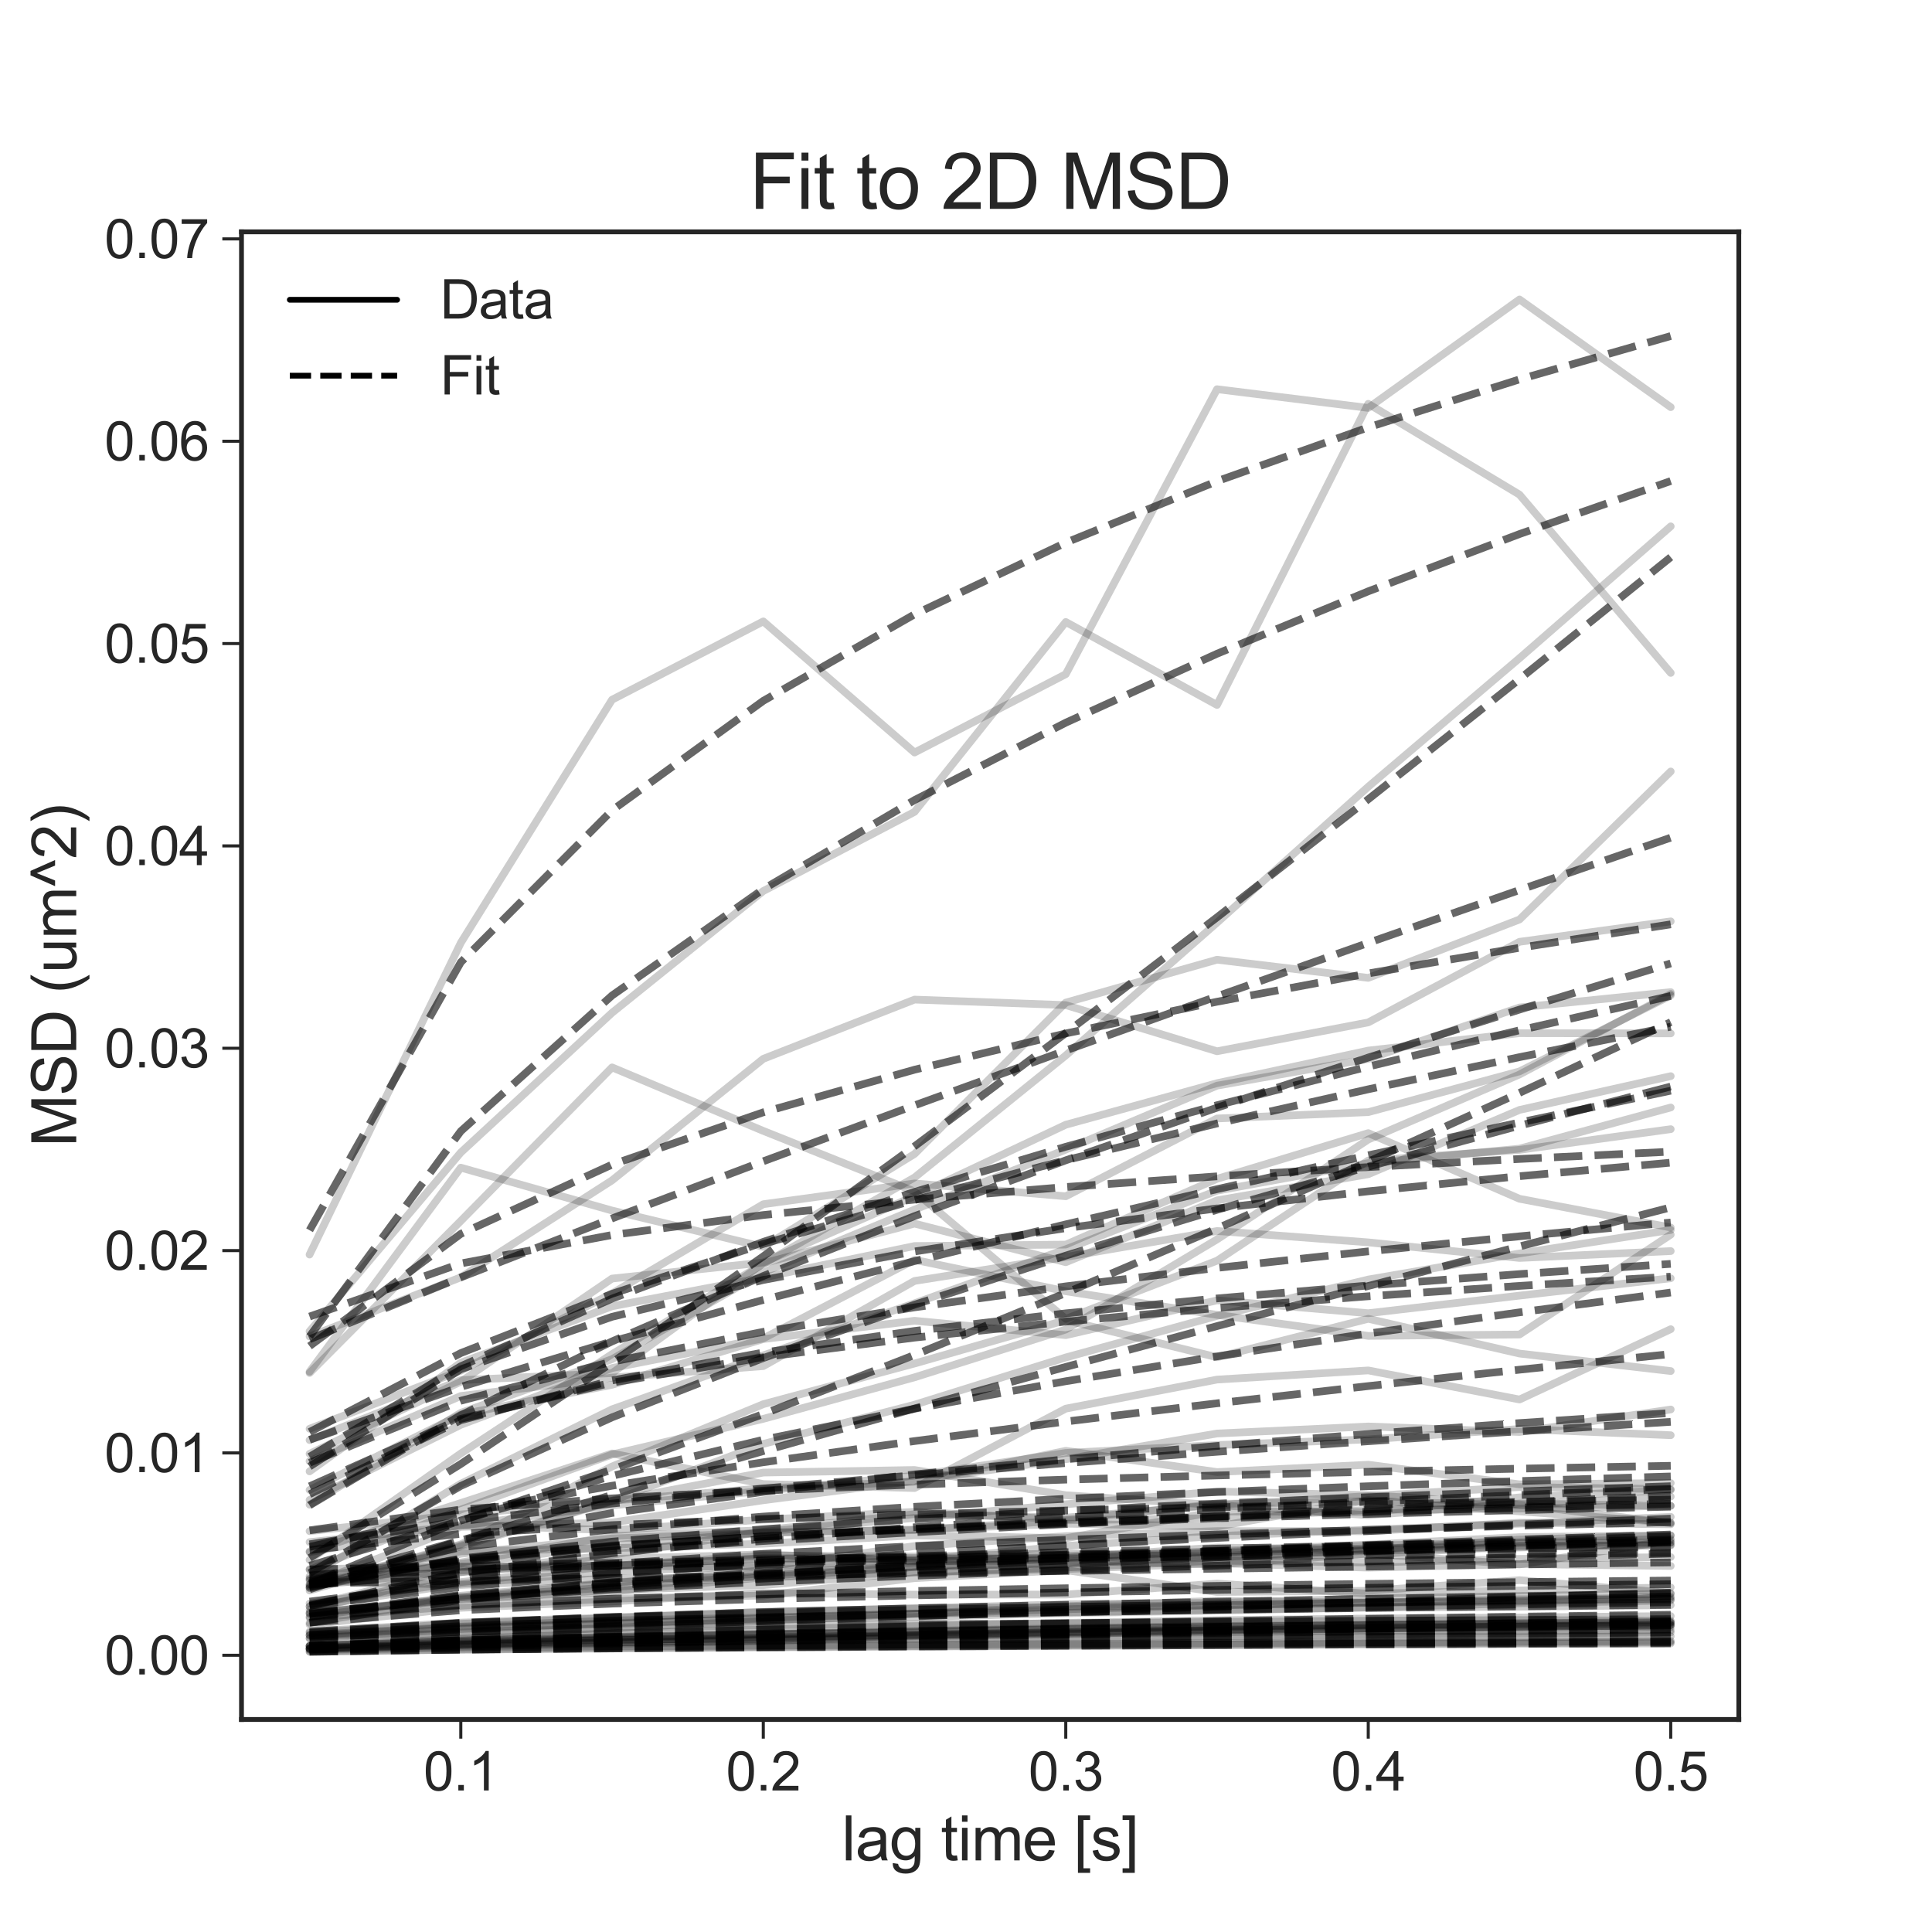 <?xml version="1.0" encoding="utf-8" standalone="no"?>
<!DOCTYPE svg PUBLIC "-//W3C//DTD SVG 1.1//EN"
  "http://www.w3.org/Graphics/SVG/1.1/DTD/svg11.dtd">
<svg xmlns:xlink="http://www.w3.org/1999/xlink" width="504pt" height="504pt" viewBox="0 0 504 504" xmlns="http://www.w3.org/2000/svg" version="1.1">
 <defs>
  <style type="text/css">*{stroke-linejoin: round; stroke-linecap: butt}</style>
 </defs>
 <g id="figure_1">
  <g id="patch_1">
   <path d="M 0 504 
L 504 504 
L 504 0 
L 0 0 
z
" style="fill: #ffffff"/>
  </g>
  <g id="axes_1">
   <g id="patch_2">
    <path d="M 63 448.56 
L 453.6 448.56 
L 453.6 60.48 
L 63 60.48 
z
" style="fill: #ffffff"/>
   </g>
   <g id="matplotlib.axis_1">
    <g id="xtick_1">
     <g id="line2d_1">
      <defs>
       <path id="mc20ac4200d" d="M 0 0 
L 0 5 
" style="stroke: #262626; stroke-width: 0.8"/>
      </defs>
      <g>
       <use xlink:href="#mc20ac4200d" x="120.209" y="448.56" style="fill: #262626; stroke: #262626; stroke-width: 0.8"/>
      </g>
     </g>
     <g id="text_1">
      <!-- 0.1 -->
      <g style="fill: #262626" transform="translate(110.479 467.081) scale(0.14 -0.14)">
       <defs>
        <path id="ArialMT-30" d="M 266 2259 
Q 266 3072 433 3567 
Q 600 4063 929 4331 
Q 1259 4600 1759 4600 
Q 2128 4600 2406 4451 
Q 2684 4303 2865 4023 
Q 3047 3744 3150 3342 
Q 3253 2941 3253 2259 
Q 3253 1453 3087 958 
Q 2922 463 2592 192 
Q 2263 -78 1759 -78 
Q 1097 -78 719 397 
Q 266 969 266 2259 
z
M 844 2259 
Q 844 1131 1108 757 
Q 1372 384 1759 384 
Q 2147 384 2411 759 
Q 2675 1134 2675 2259 
Q 2675 3391 2411 3762 
Q 2147 4134 1753 4134 
Q 1366 4134 1134 3806 
Q 844 3388 844 2259 
z
" transform="scale(0.016)"/>
        <path id="ArialMT-2e" d="M 581 0 
L 581 641 
L 1222 641 
L 1222 0 
L 581 0 
z
" transform="scale(0.016)"/>
        <path id="ArialMT-31" d="M 2384 0 
L 1822 0 
L 1822 3584 
Q 1619 3391 1289 3197 
Q 959 3003 697 2906 
L 697 3450 
Q 1169 3672 1522 3987 
Q 1875 4303 2022 4600 
L 2384 4600 
L 2384 0 
z
" transform="scale(0.016)"/>
       </defs>
       <use xlink:href="#ArialMT-30"/>
       <use xlink:href="#ArialMT-2e" x="55.615"/>
       <use xlink:href="#ArialMT-31" x="83.398"/>
      </g>
     </g>
    </g>
    <g id="xtick_2">
     <g id="line2d_2">
      <g>
       <use xlink:href="#mc20ac4200d" x="199.118" y="448.56" style="fill: #262626; stroke: #262626; stroke-width: 0.8"/>
      </g>
     </g>
     <g id="text_2">
      <!-- 0.2 -->
      <g style="fill: #262626" transform="translate(189.388 467.081) scale(0.14 -0.14)">
       <defs>
        <path id="ArialMT-32" d="M 3222 541 
L 3222 0 
L 194 0 
Q 188 203 259 391 
Q 375 700 629 1000 
Q 884 1300 1366 1694 
Q 2113 2306 2375 2664 
Q 2638 3022 2638 3341 
Q 2638 3675 2398 3904 
Q 2159 4134 1775 4134 
Q 1369 4134 1125 3890 
Q 881 3647 878 3216 
L 300 3275 
Q 359 3922 746 4261 
Q 1134 4600 1788 4600 
Q 2447 4600 2831 4234 
Q 3216 3869 3216 3328 
Q 3216 3053 3103 2787 
Q 2991 2522 2730 2228 
Q 2469 1934 1863 1422 
Q 1356 997 1212 845 
Q 1069 694 975 541 
L 3222 541 
z
" transform="scale(0.016)"/>
       </defs>
       <use xlink:href="#ArialMT-30"/>
       <use xlink:href="#ArialMT-2e" x="55.615"/>
       <use xlink:href="#ArialMT-32" x="83.398"/>
      </g>
     </g>
    </g>
    <g id="xtick_3">
     <g id="line2d_3">
      <g>
       <use xlink:href="#mc20ac4200d" x="278.027" y="448.56" style="fill: #262626; stroke: #262626; stroke-width: 0.8"/>
      </g>
     </g>
     <g id="text_3">
      <!-- 0.3 -->
      <g style="fill: #262626" transform="translate(268.297 467.081) scale(0.14 -0.14)">
       <defs>
        <path id="ArialMT-33" d="M 269 1209 
L 831 1284 
Q 928 806 1161 595 
Q 1394 384 1728 384 
Q 2125 384 2398 659 
Q 2672 934 2672 1341 
Q 2672 1728 2419 1979 
Q 2166 2231 1775 2231 
Q 1616 2231 1378 2169 
L 1441 2663 
Q 1497 2656 1531 2656 
Q 1891 2656 2178 2843 
Q 2466 3031 2466 3422 
Q 2466 3731 2256 3934 
Q 2047 4138 1716 4138 
Q 1388 4138 1169 3931 
Q 950 3725 888 3313 
L 325 3413 
Q 428 3978 793 4289 
Q 1159 4600 1703 4600 
Q 2078 4600 2393 4439 
Q 2709 4278 2876 4000 
Q 3044 3722 3044 3409 
Q 3044 3113 2884 2869 
Q 2725 2625 2413 2481 
Q 2819 2388 3044 2092 
Q 3269 1797 3269 1353 
Q 3269 753 2831 336 
Q 2394 -81 1725 -81 
Q 1122 -81 723 278 
Q 325 638 269 1209 
z
" transform="scale(0.016)"/>
       </defs>
       <use xlink:href="#ArialMT-30"/>
       <use xlink:href="#ArialMT-2e" x="55.615"/>
       <use xlink:href="#ArialMT-33" x="83.398"/>
      </g>
     </g>
    </g>
    <g id="xtick_4">
     <g id="line2d_4">
      <g>
       <use xlink:href="#mc20ac4200d" x="356.936" y="448.56" style="fill: #262626; stroke: #262626; stroke-width: 0.8"/>
      </g>
     </g>
     <g id="text_4">
      <!-- 0.4 -->
      <g style="fill: #262626" transform="translate(347.206 467.081) scale(0.14 -0.14)">
       <defs>
        <path id="ArialMT-34" d="M 2069 0 
L 2069 1097 
L 81 1097 
L 81 1613 
L 2172 4581 
L 2631 4581 
L 2631 1613 
L 3250 1613 
L 3250 1097 
L 2631 1097 
L 2631 0 
L 2069 0 
z
M 2069 1613 
L 2069 3678 
L 634 1613 
L 2069 1613 
z
" transform="scale(0.016)"/>
       </defs>
       <use xlink:href="#ArialMT-30"/>
       <use xlink:href="#ArialMT-2e" x="55.615"/>
       <use xlink:href="#ArialMT-34" x="83.398"/>
      </g>
     </g>
    </g>
    <g id="xtick_5">
     <g id="line2d_5">
      <g>
       <use xlink:href="#mc20ac4200d" x="435.845" y="448.56" style="fill: #262626; stroke: #262626; stroke-width: 0.8"/>
      </g>
     </g>
     <g id="text_5">
      <!-- 0.5 -->
      <g style="fill: #262626" transform="translate(426.115 467.081) scale(0.14 -0.14)">
       <defs>
        <path id="ArialMT-35" d="M 266 1200 
L 856 1250 
Q 922 819 1161 601 
Q 1400 384 1738 384 
Q 2144 384 2425 690 
Q 2706 997 2706 1503 
Q 2706 1984 2436 2262 
Q 2166 2541 1728 2541 
Q 1456 2541 1237 2417 
Q 1019 2294 894 2097 
L 366 2166 
L 809 4519 
L 3088 4519 
L 3088 3981 
L 1259 3981 
L 1013 2750 
Q 1425 3038 1878 3038 
Q 2478 3038 2890 2622 
Q 3303 2206 3303 1553 
Q 3303 931 2941 478 
Q 2500 -78 1738 -78 
Q 1113 -78 717 272 
Q 322 622 266 1200 
z
" transform="scale(0.016)"/>
       </defs>
       <use xlink:href="#ArialMT-30"/>
       <use xlink:href="#ArialMT-2e" x="55.615"/>
       <use xlink:href="#ArialMT-35" x="83.398"/>
      </g>
     </g>
    </g>
    <g id="text_6">
     <!-- lag time [s] -->
     <g style="fill: #262626" transform="translate(219.623 485.316) scale(0.16 -0.16)">
      <defs>
       <path id="ArialMT-6c" d="M 409 0 
L 409 4581 
L 972 4581 
L 972 0 
L 409 0 
z
" transform="scale(0.016)"/>
       <path id="ArialMT-61" d="M 2588 409 
Q 2275 144 1986 34 
Q 1697 -75 1366 -75 
Q 819 -75 525 192 
Q 231 459 231 875 
Q 231 1119 342 1320 
Q 453 1522 633 1644 
Q 813 1766 1038 1828 
Q 1203 1872 1538 1913 
Q 2219 1994 2541 2106 
Q 2544 2222 2544 2253 
Q 2544 2597 2384 2738 
Q 2169 2928 1744 2928 
Q 1347 2928 1158 2789 
Q 969 2650 878 2297 
L 328 2372 
Q 403 2725 575 2942 
Q 747 3159 1072 3276 
Q 1397 3394 1825 3394 
Q 2250 3394 2515 3294 
Q 2781 3194 2906 3042 
Q 3031 2891 3081 2659 
Q 3109 2516 3109 2141 
L 3109 1391 
Q 3109 606 3145 398 
Q 3181 191 3288 0 
L 2700 0 
Q 2613 175 2588 409 
z
M 2541 1666 
Q 2234 1541 1622 1453 
Q 1275 1403 1131 1340 
Q 988 1278 909 1158 
Q 831 1038 831 891 
Q 831 666 1001 516 
Q 1172 366 1500 366 
Q 1825 366 2078 508 
Q 2331 650 2450 897 
Q 2541 1088 2541 1459 
L 2541 1666 
z
" transform="scale(0.016)"/>
       <path id="ArialMT-67" d="M 319 -275 
L 866 -356 
Q 900 -609 1056 -725 
Q 1266 -881 1628 -881 
Q 2019 -881 2231 -725 
Q 2444 -569 2519 -288 
Q 2563 -116 2559 434 
Q 2191 0 1641 0 
Q 956 0 581 494 
Q 206 988 206 1678 
Q 206 2153 378 2554 
Q 550 2956 876 3175 
Q 1203 3394 1644 3394 
Q 2231 3394 2613 2919 
L 2613 3319 
L 3131 3319 
L 3131 450 
Q 3131 -325 2973 -648 
Q 2816 -972 2473 -1159 
Q 2131 -1347 1631 -1347 
Q 1038 -1347 672 -1080 
Q 306 -813 319 -275 
z
M 784 1719 
Q 784 1066 1043 766 
Q 1303 466 1694 466 
Q 2081 466 2343 764 
Q 2606 1063 2606 1700 
Q 2606 2309 2336 2618 
Q 2066 2928 1684 2928 
Q 1309 2928 1046 2623 
Q 784 2319 784 1719 
z
" transform="scale(0.016)"/>
       <path id="ArialMT-20" transform="scale(0.016)"/>
       <path id="ArialMT-74" d="M 1650 503 
L 1731 6 
Q 1494 -44 1306 -44 
Q 1000 -44 831 53 
Q 663 150 594 308 
Q 525 466 525 972 
L 525 2881 
L 113 2881 
L 113 3319 
L 525 3319 
L 525 4141 
L 1084 4478 
L 1084 3319 
L 1650 3319 
L 1650 2881 
L 1084 2881 
L 1084 941 
Q 1084 700 1114 631 
Q 1144 563 1211 522 
Q 1278 481 1403 481 
Q 1497 481 1650 503 
z
" transform="scale(0.016)"/>
       <path id="ArialMT-69" d="M 425 3934 
L 425 4581 
L 988 4581 
L 988 3934 
L 425 3934 
z
M 425 0 
L 425 3319 
L 988 3319 
L 988 0 
L 425 0 
z
" transform="scale(0.016)"/>
       <path id="ArialMT-6d" d="M 422 0 
L 422 3319 
L 925 3319 
L 925 2853 
Q 1081 3097 1340 3245 
Q 1600 3394 1931 3394 
Q 2300 3394 2536 3241 
Q 2772 3088 2869 2813 
Q 3263 3394 3894 3394 
Q 4388 3394 4653 3120 
Q 4919 2847 4919 2278 
L 4919 0 
L 4359 0 
L 4359 2091 
Q 4359 2428 4304 2576 
Q 4250 2725 4106 2815 
Q 3963 2906 3769 2906 
Q 3419 2906 3187 2673 
Q 2956 2441 2956 1928 
L 2956 0 
L 2394 0 
L 2394 2156 
Q 2394 2531 2256 2718 
Q 2119 2906 1806 2906 
Q 1569 2906 1367 2781 
Q 1166 2656 1075 2415 
Q 984 2175 984 1722 
L 984 0 
L 422 0 
z
" transform="scale(0.016)"/>
       <path id="ArialMT-65" d="M 2694 1069 
L 3275 997 
Q 3138 488 2766 206 
Q 2394 -75 1816 -75 
Q 1088 -75 661 373 
Q 234 822 234 1631 
Q 234 2469 665 2931 
Q 1097 3394 1784 3394 
Q 2450 3394 2872 2941 
Q 3294 2488 3294 1666 
Q 3294 1616 3291 1516 
L 816 1516 
Q 847 969 1125 678 
Q 1403 388 1819 388 
Q 2128 388 2347 550 
Q 2566 713 2694 1069 
z
M 847 1978 
L 2700 1978 
Q 2663 2397 2488 2606 
Q 2219 2931 1791 2931 
Q 1403 2931 1139 2672 
Q 875 2413 847 1978 
z
" transform="scale(0.016)"/>
       <path id="ArialMT-5b" d="M 434 -1272 
L 434 4581 
L 1675 4581 
L 1675 4116 
L 997 4116 
L 997 -806 
L 1675 -806 
L 1675 -1272 
L 434 -1272 
z
" transform="scale(0.016)"/>
       <path id="ArialMT-73" d="M 197 991 
L 753 1078 
Q 800 744 1014 566 
Q 1228 388 1613 388 
Q 2000 388 2187 545 
Q 2375 703 2375 916 
Q 2375 1106 2209 1216 
Q 2094 1291 1634 1406 
Q 1016 1563 777 1677 
Q 538 1791 414 1992 
Q 291 2194 291 2438 
Q 291 2659 392 2848 
Q 494 3038 669 3163 
Q 800 3259 1026 3326 
Q 1253 3394 1513 3394 
Q 1903 3394 2198 3281 
Q 2494 3169 2634 2976 
Q 2775 2784 2828 2463 
L 2278 2388 
Q 2241 2644 2061 2787 
Q 1881 2931 1553 2931 
Q 1166 2931 1000 2803 
Q 834 2675 834 2503 
Q 834 2394 903 2306 
Q 972 2216 1119 2156 
Q 1203 2125 1616 2013 
Q 2213 1853 2448 1751 
Q 2684 1650 2818 1456 
Q 2953 1263 2953 975 
Q 2953 694 2789 445 
Q 2625 197 2315 61 
Q 2006 -75 1616 -75 
Q 969 -75 630 194 
Q 291 463 197 991 
z
" transform="scale(0.016)"/>
       <path id="ArialMT-5d" d="M 1363 -1272 
L 122 -1272 
L 122 -806 
L 800 -806 
L 800 4116 
L 122 4116 
L 122 4581 
L 1363 4581 
L 1363 -1272 
z
" transform="scale(0.016)"/>
      </defs>
      <use xlink:href="#ArialMT-6c"/>
      <use xlink:href="#ArialMT-61" x="22.217"/>
      <use xlink:href="#ArialMT-67" x="77.832"/>
      <use xlink:href="#ArialMT-20" x="133.447"/>
      <use xlink:href="#ArialMT-74" x="161.23"/>
      <use xlink:href="#ArialMT-69" x="189.014"/>
      <use xlink:href="#ArialMT-6d" x="211.23"/>
      <use xlink:href="#ArialMT-65" x="294.531"/>
      <use xlink:href="#ArialMT-20" x="350.146"/>
      <use xlink:href="#ArialMT-5b" x="377.93"/>
      <use xlink:href="#ArialMT-73" x="405.713"/>
      <use xlink:href="#ArialMT-5d" x="455.713"/>
     </g>
    </g>
   </g>
   <g id="matplotlib.axis_2">
    <g id="ytick_1">
     <g id="line2d_6">
      <defs>
       <path id="md7de14a421" d="M 0 0 
L -5 0 
" style="stroke: #262626; stroke-width: 0.8"/>
      </defs>
      <g>
       <use xlink:href="#md7de14a421" x="63" y="431.805" style="fill: #262626; stroke: #262626; stroke-width: 0.8"/>
      </g>
     </g>
     <g id="text_7">
      <!-- 0.00 -->
      <g style="fill: #262626" transform="translate(27.255 436.816) scale(0.14 -0.14)">
       <use xlink:href="#ArialMT-30"/>
       <use xlink:href="#ArialMT-2e" x="55.615"/>
       <use xlink:href="#ArialMT-30" x="83.398"/>
       <use xlink:href="#ArialMT-30" x="139.014"/>
      </g>
     </g>
    </g>
    <g id="ytick_2">
     <g id="line2d_7">
      <g>
       <use xlink:href="#md7de14a421" x="63" y="379.022" style="fill: #262626; stroke: #262626; stroke-width: 0.8"/>
      </g>
     </g>
     <g id="text_8">
      <!-- 0.01 -->
      <g style="fill: #262626" transform="translate(27.255 384.032) scale(0.14 -0.14)">
       <use xlink:href="#ArialMT-30"/>
       <use xlink:href="#ArialMT-2e" x="55.615"/>
       <use xlink:href="#ArialMT-30" x="83.398"/>
       <use xlink:href="#ArialMT-31" x="139.014"/>
      </g>
     </g>
    </g>
    <g id="ytick_3">
     <g id="line2d_8">
      <g>
       <use xlink:href="#md7de14a421" x="63" y="326.239" style="fill: #262626; stroke: #262626; stroke-width: 0.8"/>
      </g>
     </g>
     <g id="text_9">
      <!-- 0.02 -->
      <g style="fill: #262626" transform="translate(27.255 331.249) scale(0.14 -0.14)">
       <use xlink:href="#ArialMT-30"/>
       <use xlink:href="#ArialMT-2e" x="55.615"/>
       <use xlink:href="#ArialMT-30" x="83.398"/>
       <use xlink:href="#ArialMT-32" x="139.014"/>
      </g>
     </g>
    </g>
    <g id="ytick_4">
     <g id="line2d_9">
      <g>
       <use xlink:href="#md7de14a421" x="63" y="273.455" style="fill: #262626; stroke: #262626; stroke-width: 0.8"/>
      </g>
     </g>
     <g id="text_10">
      <!-- 0.03 -->
      <g style="fill: #262626" transform="translate(27.255 278.466) scale(0.14 -0.14)">
       <use xlink:href="#ArialMT-30"/>
       <use xlink:href="#ArialMT-2e" x="55.615"/>
       <use xlink:href="#ArialMT-30" x="83.398"/>
       <use xlink:href="#ArialMT-33" x="139.014"/>
      </g>
     </g>
    </g>
    <g id="ytick_5">
     <g id="line2d_10">
      <g>
       <use xlink:href="#md7de14a421" x="63" y="220.672" style="fill: #262626; stroke: #262626; stroke-width: 0.8"/>
      </g>
     </g>
     <g id="text_11">
      <!-- 0.04 -->
      <g style="fill: #262626" transform="translate(27.255 225.683) scale(0.14 -0.14)">
       <use xlink:href="#ArialMT-30"/>
       <use xlink:href="#ArialMT-2e" x="55.615"/>
       <use xlink:href="#ArialMT-30" x="83.398"/>
       <use xlink:href="#ArialMT-34" x="139.014"/>
      </g>
     </g>
    </g>
    <g id="ytick_6">
     <g id="line2d_11">
      <g>
       <use xlink:href="#md7de14a421" x="63" y="167.889" style="fill: #262626; stroke: #262626; stroke-width: 0.8"/>
      </g>
     </g>
     <g id="text_12">
      <!-- 0.05 -->
      <g style="fill: #262626" transform="translate(27.255 172.899) scale(0.14 -0.14)">
       <use xlink:href="#ArialMT-30"/>
       <use xlink:href="#ArialMT-2e" x="55.615"/>
       <use xlink:href="#ArialMT-30" x="83.398"/>
       <use xlink:href="#ArialMT-35" x="139.014"/>
      </g>
     </g>
    </g>
    <g id="ytick_7">
     <g id="line2d_12">
      <g>
       <use xlink:href="#md7de14a421" x="63" y="115.106" style="fill: #262626; stroke: #262626; stroke-width: 0.8"/>
      </g>
     </g>
     <g id="text_13">
      <!-- 0.06 -->
      <g style="fill: #262626" transform="translate(27.255 120.116) scale(0.14 -0.14)">
       <defs>
        <path id="ArialMT-36" d="M 3184 3459 
L 2625 3416 
Q 2550 3747 2413 3897 
Q 2184 4138 1850 4138 
Q 1581 4138 1378 3988 
Q 1113 3794 959 3422 
Q 806 3050 800 2363 
Q 1003 2672 1297 2822 
Q 1591 2972 1913 2972 
Q 2475 2972 2870 2558 
Q 3266 2144 3266 1488 
Q 3266 1056 3080 686 
Q 2894 316 2569 119 
Q 2244 -78 1831 -78 
Q 1128 -78 684 439 
Q 241 956 241 2144 
Q 241 3472 731 4075 
Q 1159 4600 1884 4600 
Q 2425 4600 2770 4297 
Q 3116 3994 3184 3459 
z
M 888 1484 
Q 888 1194 1011 928 
Q 1134 663 1356 523 
Q 1578 384 1822 384 
Q 2178 384 2434 671 
Q 2691 959 2691 1453 
Q 2691 1928 2437 2201 
Q 2184 2475 1800 2475 
Q 1419 2475 1153 2201 
Q 888 1928 888 1484 
z
" transform="scale(0.016)"/>
       </defs>
       <use xlink:href="#ArialMT-30"/>
       <use xlink:href="#ArialMT-2e" x="55.615"/>
       <use xlink:href="#ArialMT-30" x="83.398"/>
       <use xlink:href="#ArialMT-36" x="139.014"/>
      </g>
     </g>
    </g>
    <g id="ytick_8">
     <g id="line2d_13">
      <g>
       <use xlink:href="#md7de14a421" x="63" y="62.323" style="fill: #262626; stroke: #262626; stroke-width: 0.8"/>
      </g>
     </g>
     <g id="text_14">
      <!-- 0.07 -->
      <g style="fill: #262626" transform="translate(27.255 67.333) scale(0.14 -0.14)">
       <defs>
        <path id="ArialMT-37" d="M 303 3981 
L 303 4522 
L 3269 4522 
L 3269 4084 
Q 2831 3619 2401 2847 
Q 1972 2075 1738 1259 
Q 1569 684 1522 0 
L 944 0 
Q 953 541 1156 1306 
Q 1359 2072 1739 2783 
Q 2119 3494 2547 3981 
L 303 3981 
z
" transform="scale(0.016)"/>
       </defs>
       <use xlink:href="#ArialMT-30"/>
       <use xlink:href="#ArialMT-2e" x="55.615"/>
       <use xlink:href="#ArialMT-30" x="83.398"/>
       <use xlink:href="#ArialMT-37" x="139.014"/>
      </g>
     </g>
    </g>
    <g id="text_15">
     <!-- MSD (um^2) -->
     <g style="fill: #262626" transform="translate(19.887 299.163) rotate(-90) scale(0.16 -0.16)">
      <defs>
       <path id="ArialMT-4d" d="M 475 0 
L 475 4581 
L 1388 4581 
L 2472 1338 
Q 2622 884 2691 659 
Q 2769 909 2934 1394 
L 4031 4581 
L 4847 4581 
L 4847 0 
L 4263 0 
L 4263 3834 
L 2931 0 
L 2384 0 
L 1059 3900 
L 1059 0 
L 475 0 
z
" transform="scale(0.016)"/>
       <path id="ArialMT-53" d="M 288 1472 
L 859 1522 
Q 900 1178 1048 958 
Q 1197 738 1509 602 
Q 1822 466 2213 466 
Q 2559 466 2825 569 
Q 3091 672 3220 851 
Q 3350 1031 3350 1244 
Q 3350 1459 3225 1620 
Q 3100 1781 2813 1891 
Q 2628 1963 1997 2114 
Q 1366 2266 1113 2400 
Q 784 2572 623 2826 
Q 463 3081 463 3397 
Q 463 3744 659 4045 
Q 856 4347 1234 4503 
Q 1613 4659 2075 4659 
Q 2584 4659 2973 4495 
Q 3363 4331 3572 4012 
Q 3781 3694 3797 3291 
L 3216 3247 
Q 3169 3681 2898 3903 
Q 2628 4125 2100 4125 
Q 1550 4125 1298 3923 
Q 1047 3722 1047 3438 
Q 1047 3191 1225 3031 
Q 1400 2872 2139 2705 
Q 2878 2538 3153 2413 
Q 3553 2228 3743 1945 
Q 3934 1663 3934 1294 
Q 3934 928 3725 604 
Q 3516 281 3123 101 
Q 2731 -78 2241 -78 
Q 1619 -78 1198 103 
Q 778 284 539 648 
Q 300 1013 288 1472 
z
" transform="scale(0.016)"/>
       <path id="ArialMT-44" d="M 494 0 
L 494 4581 
L 2072 4581 
Q 2606 4581 2888 4516 
Q 3281 4425 3559 4188 
Q 3922 3881 4101 3404 
Q 4281 2928 4281 2316 
Q 4281 1794 4159 1391 
Q 4038 988 3847 723 
Q 3656 459 3429 307 
Q 3203 156 2883 78 
Q 2563 0 2147 0 
L 494 0 
z
M 1100 541 
L 2078 541 
Q 2531 541 2789 625 
Q 3047 709 3200 863 
Q 3416 1078 3536 1442 
Q 3656 1806 3656 2325 
Q 3656 3044 3420 3430 
Q 3184 3816 2847 3947 
Q 2603 4041 2063 4041 
L 1100 4041 
L 1100 541 
z
" transform="scale(0.016)"/>
       <path id="ArialMT-28" d="M 1497 -1347 
Q 1031 -759 709 28 
Q 388 816 388 1659 
Q 388 2403 628 3084 
Q 909 3875 1497 4659 
L 1900 4659 
Q 1522 4009 1400 3731 
Q 1209 3300 1100 2831 
Q 966 2247 966 1656 
Q 966 153 1900 -1347 
L 1497 -1347 
z
" transform="scale(0.016)"/>
       <path id="ArialMT-75" d="M 2597 0 
L 2597 488 
Q 2209 -75 1544 -75 
Q 1250 -75 995 37 
Q 741 150 617 320 
Q 494 491 444 738 
Q 409 903 409 1263 
L 409 3319 
L 972 3319 
L 972 1478 
Q 972 1038 1006 884 
Q 1059 663 1231 536 
Q 1403 409 1656 409 
Q 1909 409 2131 539 
Q 2353 669 2445 892 
Q 2538 1116 2538 1541 
L 2538 3319 
L 3100 3319 
L 3100 0 
L 2597 0 
z
" transform="scale(0.016)"/>
       <path id="ArialMT-5e" d="M 747 2156 
L 169 2156 
L 1272 4659 
L 1725 4659 
L 2834 2156 
L 2269 2156 
L 1497 4022 
L 747 2156 
z
" transform="scale(0.016)"/>
       <path id="ArialMT-29" d="M 791 -1347 
L 388 -1347 
Q 1322 153 1322 1656 
Q 1322 2244 1188 2822 
Q 1081 3291 891 3722 
Q 769 4003 388 4659 
L 791 4659 
Q 1378 3875 1659 3084 
Q 1900 2403 1900 1659 
Q 1900 816 1576 28 
Q 1253 -759 791 -1347 
z
" transform="scale(0.016)"/>
      </defs>
      <use xlink:href="#ArialMT-4d"/>
      <use xlink:href="#ArialMT-53" x="83.301"/>
      <use xlink:href="#ArialMT-44" x="150"/>
      <use xlink:href="#ArialMT-20" x="222.217"/>
      <use xlink:href="#ArialMT-28" x="250"/>
      <use xlink:href="#ArialMT-75" x="283.301"/>
      <use xlink:href="#ArialMT-6d" x="338.916"/>
      <use xlink:href="#ArialMT-5e" x="422.217"/>
      <use xlink:href="#ArialMT-32" x="469.141"/>
      <use xlink:href="#ArialMT-29" x="524.756"/>
     </g>
    </g>
   </g>
   <g id="line2d_14">
    <path d="M 80.755 429.905 
L 120.209 429.006 
L 159.664 428.472 
L 199.118 427.901 
L 238.573 427.526 
L 278.027 427.157 
L 317.482 426.788 
L 356.936 426.442 
L 396.391 426.142 
L 435.845 425.84 
" clip-path="url(#p5dab4a6a2b)" style="fill: none; stroke: #000000; stroke-opacity: 0.2; stroke-width: 2; stroke-linecap: round"/>
   </g>
   <g id="line2d_15">
    <path d="M 80.755 399.432 
L 120.209 395.069 
L 159.664 391.471 
L 199.118 388.257 
L 238.573 386.549 
L 278.027 378.472 
L 317.482 384.013 
L 356.936 382.104 
L 396.391 387.218 
L 435.845 386.882 
" clip-path="url(#p5dab4a6a2b)" style="fill: none; stroke: #000000; stroke-opacity: 0.2; stroke-width: 2; stroke-linecap: round"/>
   </g>
   <g id="line2d_16">
    <path d="M 80.755 430.442 
L 120.209 429.849 
L 159.664 429.506 
L 199.118 429.289 
L 238.573 429.026 
L 278.027 428.88 
L 317.482 428.658 
L 356.936 428.46 
L 396.391 428.291 
L 435.845 428.064 
" clip-path="url(#p5dab4a6a2b)" style="fill: none; stroke: #000000; stroke-opacity: 0.2; stroke-width: 2; stroke-linecap: round"/>
   </g>
   <g id="line2d_17">
    <path d="M 80.755 413.891 
L 120.209 407.608 
L 159.664 400.718 
L 199.118 399.182 
L 238.573 394.992 
L 278.027 395.901 
L 317.482 392.639 
L 356.936 390.28 
L 396.391 387.921 
L 435.845 388.47 
" clip-path="url(#p5dab4a6a2b)" style="fill: none; stroke: #000000; stroke-opacity: 0.2; stroke-width: 2; stroke-linecap: round"/>
   </g>
   <g id="line2d_18">
    <path d="M 80.755 421.756 
L 120.209 416.277 
L 159.664 412.829 
L 199.118 410.485 
L 238.573 408.53 
L 278.027 407.857 
L 317.482 406.253 
L 356.936 404.326 
L 396.391 402.51 
L 435.845 402.356 
" clip-path="url(#p5dab4a6a2b)" style="fill: none; stroke: #000000; stroke-opacity: 0.2; stroke-width: 2; stroke-linecap: round"/>
   </g>
   <g id="line2d_19">
    <path d="M 80.755 429.362 
L 120.209 427.916 
L 159.664 426.913 
L 199.118 426.191 
L 238.573 425.518 
L 278.027 424.732 
L 317.482 424.173 
L 356.936 423.914 
L 396.391 423.744 
L 435.845 423.403 
" clip-path="url(#p5dab4a6a2b)" style="fill: none; stroke: #000000; stroke-opacity: 0.2; stroke-width: 2; stroke-linecap: round"/>
   </g>
   <g id="line2d_20">
    <path d="M 80.755 429.98 
L 120.209 428.704 
L 159.664 427.86 
L 199.118 427.18 
L 238.573 426.505 
L 278.027 425.891 
L 317.482 425.353 
L 356.936 424.808 
L 396.391 424.462 
L 435.845 423.996 
" clip-path="url(#p5dab4a6a2b)" style="fill: none; stroke: #000000; stroke-opacity: 0.2; stroke-width: 2; stroke-linecap: round"/>
   </g>
   <g id="line2d_21">
    <path d="M 80.755 419.106 
L 120.209 413.14 
L 159.664 409.948 
L 199.118 408.423 
L 238.573 407.131 
L 278.027 403.295 
L 317.482 400.699 
L 356.936 399.051 
L 396.391 397.486 
L 435.845 395.704 
" clip-path="url(#p5dab4a6a2b)" style="fill: none; stroke: #000000; stroke-opacity: 0.2; stroke-width: 2; stroke-linecap: round"/>
   </g>
   <g id="line2d_22">
    <path d="M 80.755 429.494 
L 120.209 428.143 
L 159.664 427.14 
L 199.118 426.337 
L 238.573 425.6 
L 278.027 425.034 
L 317.482 424.476 
L 356.936 423.942 
L 396.391 423.447 
L 435.845 423.149 
" clip-path="url(#p5dab4a6a2b)" style="fill: none; stroke: #000000; stroke-opacity: 0.2; stroke-width: 2; stroke-linecap: round"/>
   </g>
   <g id="line2d_23">
    <path d="M 80.755 427.417 
L 120.209 424.945 
L 159.664 423.376 
L 199.118 422.483 
L 238.573 421.796 
L 278.027 420.829 
L 317.482 420.136 
L 356.936 419.338 
L 396.391 418.252 
L 435.845 417.521 
" clip-path="url(#p5dab4a6a2b)" style="fill: none; stroke: #000000; stroke-opacity: 0.2; stroke-width: 2; stroke-linecap: round"/>
   </g>
   <g id="line2d_24">
    <path d="M 80.755 429.327 
L 120.209 427.867 
L 159.664 427 
L 199.118 426.317 
L 238.573 425.863 
L 278.027 425.401 
L 317.482 424.895 
L 356.936 424.499 
L 396.391 424.272 
L 435.845 423.866 
" clip-path="url(#p5dab4a6a2b)" style="fill: none; stroke: #000000; stroke-opacity: 0.2; stroke-width: 2; stroke-linecap: round"/>
   </g>
   <g id="line2d_25">
    <path d="M 80.755 430.92 
L 120.209 430.308 
L 159.664 429.893 
L 199.118 429.619 
L 238.573 429.4 
L 278.027 429.202 
L 317.482 429.007 
L 356.936 428.765 
L 396.391 428.604 
L 435.845 428.403 
" clip-path="url(#p5dab4a6a2b)" style="fill: none; stroke: #000000; stroke-opacity: 0.2; stroke-width: 2; stroke-linecap: round"/>
   </g>
   <g id="line2d_26">
    <path d="M 80.755 413.367 
L 120.209 407.923 
L 159.664 403.129 
L 199.118 399.754 
L 238.573 399.161 
L 278.027 396.598 
L 317.482 396.015 
L 356.936 393.887 
L 396.391 393.542 
L 435.845 392.807 
" clip-path="url(#p5dab4a6a2b)" style="fill: none; stroke: #000000; stroke-opacity: 0.2; stroke-width: 2; stroke-linecap: round"/>
   </g>
   <g id="line2d_27">
    <path d="M 80.755 429.935 
L 120.209 428.398 
L 159.664 427.317 
L 199.118 426.424 
L 238.573 425.685 
L 278.027 424.98 
L 317.482 424.362 
L 356.936 423.854 
L 396.391 423.484 
L 435.845 423.186 
" clip-path="url(#p5dab4a6a2b)" style="fill: none; stroke: #000000; stroke-opacity: 0.2; stroke-width: 2; stroke-linecap: round"/>
   </g>
   <g id="line2d_28">
    <path d="M 80.755 426.718 
L 120.209 424.497 
L 159.664 423.67 
L 199.118 422.159 
L 238.573 420.971 
L 278.027 419.801 
L 317.482 418.751 
L 356.936 417.985 
L 396.391 417.544 
L 435.845 416.534 
" clip-path="url(#p5dab4a6a2b)" style="fill: none; stroke: #000000; stroke-opacity: 0.2; stroke-width: 2; stroke-linecap: round"/>
   </g>
   <g id="line2d_29">
    <path d="M 80.755 420.994 
L 120.209 416.632 
L 159.664 413.001 
L 199.118 409.628 
L 238.573 407.639 
L 278.027 405.852 
L 317.482 404.905 
L 356.936 403.201 
L 396.391 402.322 
L 435.845 401.444 
" clip-path="url(#p5dab4a6a2b)" style="fill: none; stroke: #000000; stroke-opacity: 0.2; stroke-width: 2; stroke-linecap: round"/>
   </g>
   <g id="line2d_30">
    <path d="M 80.755 392.52 
L 120.209 368.558 
L 159.664 354.563 
L 199.118 331.918 
L 238.573 315.544 
L 278.027 299.899 
L 317.482 283.216 
L 356.936 276.234 
L 396.391 262.821 
L 435.845 258.814 
" clip-path="url(#p5dab4a6a2b)" style="fill: none; stroke: #000000; stroke-opacity: 0.2; stroke-width: 2; stroke-linecap: round"/>
   </g>
   <g id="line2d_31">
    <path d="M 80.755 429.401 
L 120.209 427.509 
L 159.664 426.116 
L 199.118 425.033 
L 238.573 424.192 
L 278.027 423.372 
L 317.482 422.682 
L 356.936 422.218 
L 396.391 421.948 
L 435.845 421.576 
" clip-path="url(#p5dab4a6a2b)" style="fill: none; stroke: #000000; stroke-opacity: 0.2; stroke-width: 2; stroke-linecap: round"/>
   </g>
   <g id="line2d_32">
    <path d="M 80.755 427.36 
L 120.209 425.813 
L 159.664 424.819 
L 199.118 423.966 
L 238.573 423.653 
L 278.027 423.523 
L 317.482 423.108 
L 356.936 422.802 
L 396.391 422.617 
L 435.845 422.784 
" clip-path="url(#p5dab4a6a2b)" style="fill: none; stroke: #000000; stroke-opacity: 0.2; stroke-width: 2; stroke-linecap: round"/>
   </g>
   <g id="line2d_33">
    <path d="M 80.755 425.629 
L 120.209 423.291 
L 159.664 421.927 
L 199.118 420.514 
L 238.573 419.561 
L 278.027 418.514 
L 317.482 418.13 
L 356.936 416.999 
L 396.391 416.325 
L 435.845 415.816 
" clip-path="url(#p5dab4a6a2b)" style="fill: none; stroke: #000000; stroke-opacity: 0.2; stroke-width: 2; stroke-linecap: round"/>
   </g>
   <g id="line2d_34">
    <path d="M 80.755 426.476 
L 120.209 424.329 
L 159.664 422.729 
L 199.118 421.964 
L 238.573 420.925 
L 278.027 420.594 
L 317.482 419.951 
L 356.936 419.365 
L 396.391 419.148 
L 435.845 418.727 
" clip-path="url(#p5dab4a6a2b)" style="fill: none; stroke: #000000; stroke-opacity: 0.2; stroke-width: 2; stroke-linecap: round"/>
   </g>
   <g id="line2d_35">
    <path d="M 80.755 418.295 
L 120.209 412.716 
L 159.664 408.48 
L 199.118 406.521 
L 238.573 406.415 
L 278.027 406.725 
L 317.482 405.149 
L 356.936 403.906 
L 396.391 403.504 
L 435.845 402.987 
" clip-path="url(#p5dab4a6a2b)" style="fill: none; stroke: #000000; stroke-opacity: 0.2; stroke-width: 2; stroke-linecap: round"/>
   </g>
   <g id="line2d_36">
    <path d="M 80.755 420.898 
L 120.209 416.98 
L 159.664 415.191 
L 199.118 411.475 
L 238.573 408.789 
L 278.027 407.78 
L 317.482 405.833 
L 356.936 404.584 
L 396.391 403.705 
L 435.845 402.476 
" clip-path="url(#p5dab4a6a2b)" style="fill: none; stroke: #000000; stroke-opacity: 0.2; stroke-width: 2; stroke-linecap: round"/>
   </g>
   <g id="line2d_37">
    <path d="M 80.755 402.293 
L 120.209 398.015 
L 159.664 392.699 
L 199.118 388.933 
L 238.573 384.953 
L 278.027 379.026 
L 317.482 376.965 
L 356.936 375.494 
L 396.391 372.782 
L 435.845 374.403 
" clip-path="url(#p5dab4a6a2b)" style="fill: none; stroke: #000000; stroke-opacity: 0.2; stroke-width: 2; stroke-linecap: round"/>
   </g>
   <g id="line2d_38">
    <path d="M 80.755 430.819 
L 120.209 430.345 
L 159.664 430.036 
L 199.118 429.771 
L 238.573 429.538 
L 278.027 429.347 
L 317.482 429.206 
L 356.936 428.988 
L 396.391 428.812 
L 435.845 428.716 
" clip-path="url(#p5dab4a6a2b)" style="fill: none; stroke: #000000; stroke-opacity: 0.2; stroke-width: 2; stroke-linecap: round"/>
   </g>
   <g id="line2d_39">
    <path d="M 80.755 412.342 
L 120.209 413.463 
L 159.664 411.79 
L 199.118 411.515 
L 238.573 410.179 
L 278.027 409.314 
L 317.482 407.804 
L 356.936 408.943 
L 396.391 408.027 
L 435.845 408.51 
" clip-path="url(#p5dab4a6a2b)" style="fill: none; stroke: #000000; stroke-opacity: 0.2; stroke-width: 2; stroke-linecap: round"/>
   </g>
   <g id="line2d_40">
    <path d="M 80.755 425.918 
L 120.209 423.598 
L 159.664 422.096 
L 199.118 420.495 
L 238.573 419.607 
L 278.027 419.177 
L 317.482 418.745 
L 356.936 418.13 
L 396.391 417.81 
L 435.845 416.888 
" clip-path="url(#p5dab4a6a2b)" style="fill: none; stroke: #000000; stroke-opacity: 0.2; stroke-width: 2; stroke-linecap: round"/>
   </g>
   <g id="line2d_41">
    <path d="M 80.755 414.103 
L 120.209 402.875 
L 159.664 382.554 
L 199.118 366.307 
L 238.573 355.702 
L 278.027 344.391 
L 317.482 354.067 
L 356.936 344.031 
L 396.391 353.104 
L 435.845 357.666 
" clip-path="url(#p5dab4a6a2b)" style="fill: none; stroke: #000000; stroke-opacity: 0.2; stroke-width: 2; stroke-linecap: round"/>
   </g>
   <g id="line2d_42">
    <path d="M 80.755 430.087 
L 120.209 428.942 
L 159.664 427.923 
L 199.118 427.109 
L 238.573 426.421 
L 278.027 425.794 
L 317.482 425.245 
L 356.936 424.799 
L 396.391 424.341 
L 435.845 423.963 
" clip-path="url(#p5dab4a6a2b)" style="fill: none; stroke: #000000; stroke-opacity: 0.2; stroke-width: 2; stroke-linecap: round"/>
   </g>
   <g id="line2d_43">
    <path d="M 80.755 430.181 
L 120.209 429.123 
L 159.664 427.712 
L 199.118 427.686 
L 238.573 426.625 
L 278.027 425.582 
L 317.482 425.162 
L 356.936 424.076 
L 396.391 423.864 
L 435.845 424.451 
" clip-path="url(#p5dab4a6a2b)" style="fill: none; stroke: #000000; stroke-opacity: 0.2; stroke-width: 2; stroke-linecap: round"/>
   </g>
   <g id="line2d_44">
    <path d="M 80.755 414.3 
L 120.209 403.106 
L 159.664 391.514 
L 199.118 376.671 
L 238.573 366.441 
L 278.027 354.116 
L 317.482 343.286 
L 356.936 333.789 
L 396.391 326.986 
L 435.845 320.863 
" clip-path="url(#p5dab4a6a2b)" style="fill: none; stroke: #000000; stroke-opacity: 0.2; stroke-width: 2; stroke-linecap: round"/>
   </g>
   <g id="line2d_45">
    <path d="M 80.755 404.922 
L 120.209 397.792 
L 159.664 399.186 
L 199.118 396.421 
L 238.573 394.388 
L 278.027 396.411 
L 317.482 392.335 
L 356.936 391.611 
L 396.391 392.672 
L 435.845 390.426 
" clip-path="url(#p5dab4a6a2b)" style="fill: none; stroke: #000000; stroke-opacity: 0.2; stroke-width: 2; stroke-linecap: round"/>
   </g>
   <g id="line2d_46">
    <path d="M 80.755 409.343 
L 120.209 408.71 
L 159.664 408.495 
L 199.118 405.779 
L 238.573 406.05 
L 278.027 405.23 
L 317.482 406.077 
L 356.936 405.544 
L 396.391 403.217 
L 435.845 403.209 
" clip-path="url(#p5dab4a6a2b)" style="fill: none; stroke: #000000; stroke-opacity: 0.2; stroke-width: 2; stroke-linecap: round"/>
   </g>
   <g id="line2d_47">
    <path d="M 80.755 412.016 
L 120.209 404.7 
L 159.664 403.879 
L 199.118 402.701 
L 238.573 400.532 
L 278.027 401.271 
L 317.482 394.298 
L 356.936 394.445 
L 396.391 390.623 
L 435.845 388.703 
" clip-path="url(#p5dab4a6a2b)" style="fill: none; stroke: #000000; stroke-opacity: 0.2; stroke-width: 2; stroke-linecap: round"/>
   </g>
   <g id="line2d_48">
    <path d="M 80.755 391.299 
L 120.209 371.687 
L 159.664 356.88 
L 199.118 349.149 
L 238.573 328.651 
L 278.027 336.85 
L 317.482 343.012 
L 356.936 348.491 
L 396.391 348.135 
L 435.845 322.078 
" clip-path="url(#p5dab4a6a2b)" style="fill: none; stroke: #000000; stroke-opacity: 0.2; stroke-width: 2; stroke-linecap: round"/>
   </g>
   <g id="line2d_49">
    <path d="M 80.755 411.24 
L 120.209 387.06 
L 159.664 367.639 
L 199.118 353.565 
L 238.573 339.992 
L 278.027 325.877 
L 317.482 310.617 
L 356.936 303.418 
L 396.391 299.647 
L 435.845 288.908 
" clip-path="url(#p5dab4a6a2b)" style="fill: none; stroke: #000000; stroke-opacity: 0.2; stroke-width: 2; stroke-linecap: round"/>
   </g>
   <g id="line2d_50">
    <path d="M 80.755 388.682 
L 120.209 368.992 
L 159.664 361.252 
L 199.118 349.321 
L 238.573 344.547 
L 278.027 348.304 
L 317.482 339.22 
L 356.936 342.581 
L 396.391 337.988 
L 435.845 333.455 
" clip-path="url(#p5dab4a6a2b)" style="fill: none; stroke: #000000; stroke-opacity: 0.2; stroke-width: 2; stroke-linecap: round"/>
   </g>
   <g id="line2d_51">
    <path d="M 80.755 413.331 
L 120.209 398.308 
L 159.664 397.173 
L 199.118 391.368 
L 238.573 386.279 
L 278.027 380.665 
L 317.482 373.958 
L 356.936 372.123 
L 396.391 373.565 
L 435.845 367.691 
" clip-path="url(#p5dab4a6a2b)" style="fill: none; stroke: #000000; stroke-opacity: 0.2; stroke-width: 2; stroke-linecap: round"/>
   </g>
   <g id="line2d_52">
    <path d="M 80.755 411.796 
L 120.209 410.127 
L 159.664 406.688 
L 199.118 405.471 
L 238.573 407.222 
L 278.027 407.15 
L 317.482 408.101 
L 356.936 405.291 
L 396.391 408.113 
L 435.845 401.832 
" clip-path="url(#p5dab4a6a2b)" style="fill: none; stroke: #000000; stroke-opacity: 0.2; stroke-width: 2; stroke-linecap: round"/>
   </g>
   <g id="line2d_53">
    <path d="M 80.755 409.535 
L 120.209 393.81 
L 159.664 379.432 
L 199.118 370.135 
L 238.573 359.299 
L 278.027 346.837 
L 317.482 323.326 
L 356.936 297.268 
L 396.391 280.295 
L 435.845 259.293 
" clip-path="url(#p5dab4a6a2b)" style="fill: none; stroke: #000000; stroke-opacity: 0.2; stroke-width: 2; stroke-linecap: round"/>
   </g>
   <g id="line2d_54">
    <path d="M 80.755 327.281 
L 120.209 245.96 
L 159.664 182.537 
L 199.118 162.104 
L 238.573 196.312 
L 278.027 175.872 
L 317.482 101.531 
L 356.936 106.413 
L 396.391 78.12 
L 435.845 106.221 
" clip-path="url(#p5dab4a6a2b)" style="fill: none; stroke: #000000; stroke-opacity: 0.2; stroke-width: 2; stroke-linecap: round"/>
   </g>
   <g id="line2d_55">
    <path d="M 80.755 419.935 
L 120.209 410.113 
L 159.664 405.586 
L 199.118 399.58 
L 238.573 395.992 
L 278.027 392.421 
L 317.482 389.09 
L 356.936 390.048 
L 396.391 392.448 
L 435.845 397.378 
" clip-path="url(#p5dab4a6a2b)" style="fill: none; stroke: #000000; stroke-opacity: 0.2; stroke-width: 2; stroke-linecap: round"/>
   </g>
   <g id="line2d_56">
    <path d="M 80.755 426.522 
L 120.209 426.504 
L 159.664 424.637 
L 199.118 422.874 
L 238.573 421 
L 278.027 419.019 
L 317.482 417.598 
L 356.936 418.127 
L 396.391 417.179 
L 435.845 417.239 
" clip-path="url(#p5dab4a6a2b)" style="fill: none; stroke: #000000; stroke-opacity: 0.2; stroke-width: 2; stroke-linecap: round"/>
   </g>
   <g id="line2d_57">
    <path d="M 80.755 358.173 
L 120.209 318.501 
L 159.664 278.45 
L 199.118 295.017 
L 238.573 310.808 
L 278.027 344.053 
L 317.482 328.875 
L 356.936 302.74 
L 396.391 299.957 
L 435.845 294.565 
" clip-path="url(#p5dab4a6a2b)" style="fill: none; stroke: #000000; stroke-opacity: 0.2; stroke-width: 2; stroke-linecap: round"/>
   </g>
   <g id="line2d_58">
    <path d="M 80.755 372.72 
L 120.209 357.567 
L 159.664 337.414 
L 199.118 314.142 
L 238.573 308.722 
L 278.027 312.068 
L 317.482 291.778 
L 356.936 290.123 
L 396.391 279.491 
L 435.845 259.705 
" clip-path="url(#p5dab4a6a2b)" style="fill: none; stroke: #000000; stroke-opacity: 0.2; stroke-width: 2; stroke-linecap: round"/>
   </g>
   <g id="line2d_59">
    <path d="M 80.755 423.362 
L 120.209 416.754 
L 159.664 414.061 
L 199.118 411.08 
L 238.573 408.771 
L 278.027 406.432 
L 317.482 404.606 
L 356.936 402.928 
L 396.391 400.99 
L 435.845 400.519 
" clip-path="url(#p5dab4a6a2b)" style="fill: none; stroke: #000000; stroke-opacity: 0.2; stroke-width: 2; stroke-linecap: round"/>
   </g>
   <g id="line2d_60">
    <path d="M 80.755 413.723 
L 120.209 409.645 
L 159.664 408.398 
L 199.118 406.552 
L 238.573 406.803 
L 278.027 406.318 
L 317.482 403.709 
L 356.936 404.299 
L 396.391 401.63 
L 435.845 400.565 
" clip-path="url(#p5dab4a6a2b)" style="fill: none; stroke: #000000; stroke-opacity: 0.2; stroke-width: 2; stroke-linecap: round"/>
   </g>
   <g id="line2d_61">
    <path d="M 80.755 406.929 
L 120.209 379.172 
L 159.664 353.246 
L 199.118 329.683 
L 238.573 307.168 
L 278.027 275.333 
L 317.482 240.696 
L 356.936 205.232 
L 396.391 171.698 
L 435.845 137.306 
" clip-path="url(#p5dab4a6a2b)" style="fill: none; stroke: #000000; stroke-opacity: 0.2; stroke-width: 2; stroke-linecap: round"/>
   </g>
   <g id="line2d_62">
    <path d="M 80.755 430.265 
L 120.209 429.532 
L 159.664 428.798 
L 199.118 428.149 
L 238.573 426.859 
L 278.027 426.309 
L 317.482 425.295 
L 356.936 424.849 
L 396.391 424.261 
L 435.845 423.536 
" clip-path="url(#p5dab4a6a2b)" style="fill: none; stroke: #000000; stroke-opacity: 0.2; stroke-width: 2; stroke-linecap: round"/>
   </g>
   <g id="line2d_63">
    <path d="M 80.755 348.643 
L 120.209 333.21 
L 159.664 307.919 
L 199.118 276.214 
L 238.573 260.764 
L 278.027 262.199 
L 317.482 274.242 
L 356.936 266.713 
L 396.391 245.685 
L 435.845 240.358 
" clip-path="url(#p5dab4a6a2b)" style="fill: none; stroke: #000000; stroke-opacity: 0.2; stroke-width: 2; stroke-linecap: round"/>
   </g>
   <g id="line2d_64">
    <path d="M 80.755 429.292 
L 120.209 428.256 
L 159.664 427.704 
L 199.118 427.583 
L 238.573 426.716 
L 278.027 426.117 
L 317.482 425.807 
L 356.936 425.377 
L 396.391 425.475 
L 435.845 425.256 
" clip-path="url(#p5dab4a6a2b)" style="fill: none; stroke: #000000; stroke-opacity: 0.2; stroke-width: 2; stroke-linecap: round"/>
   </g>
   <g id="line2d_65">
    <path d="M 80.755 379.245 
L 120.209 360.439 
L 159.664 333.539 
L 199.118 329.344 
L 238.573 312.008 
L 278.027 293.408 
L 317.482 282.571 
L 356.936 274.063 
L 396.391 269.525 
L 435.845 269.577 
" clip-path="url(#p5dab4a6a2b)" style="fill: none; stroke: #000000; stroke-opacity: 0.2; stroke-width: 2; stroke-linecap: round"/>
   </g>
   <g id="line2d_66">
    <path d="M 80.755 420.614 
L 120.209 417.249 
L 159.664 414.792 
L 199.118 413.487 
L 238.573 410.18 
L 278.027 408.913 
L 317.482 407.122 
L 356.936 407.607 
L 396.391 406.66 
L 435.845 406.192 
" clip-path="url(#p5dab4a6a2b)" style="fill: none; stroke: #000000; stroke-opacity: 0.2; stroke-width: 2; stroke-linecap: round"/>
   </g>
   <g id="line2d_67">
    <path d="M 80.755 381.182 
L 120.209 364.171 
L 159.664 359.368 
L 199.118 356.376 
L 238.573 334.159 
L 278.027 327.9 
L 317.482 321.133 
L 356.936 324.096 
L 396.391 328.166 
L 435.845 326.371 
" clip-path="url(#p5dab4a6a2b)" style="fill: none; stroke: #000000; stroke-opacity: 0.2; stroke-width: 2; stroke-linecap: round"/>
   </g>
   <g id="line2d_68">
    <path d="M 80.755 414.255 
L 120.209 405.326 
L 159.664 401.328 
L 199.118 399.921 
L 238.573 399.001 
L 278.027 397.48 
L 317.482 398.205 
L 356.936 391.332 
L 396.391 394.272 
L 435.845 397.195 
" clip-path="url(#p5dab4a6a2b)" style="fill: none; stroke: #000000; stroke-opacity: 0.2; stroke-width: 2; stroke-linecap: round"/>
   </g>
   <g id="line2d_69">
    <path d="M 80.755 404.708 
L 120.209 392.092 
L 159.664 379.166 
L 199.118 387.144 
L 238.573 388.19 
L 278.027 367.471 
L 317.482 359.889 
L 356.936 357.502 
L 396.391 365.089 
L 435.845 346.742 
" clip-path="url(#p5dab4a6a2b)" style="fill: none; stroke: #000000; stroke-opacity: 0.2; stroke-width: 2; stroke-linecap: round"/>
   </g>
   <g id="line2d_70">
    <path d="M 80.755 422.066 
L 120.209 418.905 
L 159.664 417.047 
L 199.118 416.226 
L 238.573 411.695 
L 278.027 409.599 
L 317.482 415.296 
L 356.936 414.991 
L 396.391 412.213 
L 435.845 415.581 
" clip-path="url(#p5dab4a6a2b)" style="fill: none; stroke: #000000; stroke-opacity: 0.2; stroke-width: 2; stroke-linecap: round"/>
   </g>
   <g id="line2d_71">
    <path d="M 80.755 375.674 
L 120.209 360.033 
L 159.664 358.203 
L 199.118 329.55 
L 238.573 319.202 
L 278.027 329.277 
L 317.482 313.146 
L 356.936 306.314 
L 396.391 289.546 
L 435.845 280.736 
" clip-path="url(#p5dab4a6a2b)" style="fill: none; stroke: #000000; stroke-opacity: 0.2; stroke-width: 2; stroke-linecap: round"/>
   </g>
   <g id="line2d_72">
    <path d="M 80.755 419.073 
L 120.209 408.72 
L 159.664 408.46 
L 199.118 408.783 
L 238.573 403.319 
L 278.027 400.735 
L 317.482 399.419 
L 356.936 399.44 
L 396.391 397.226 
L 435.845 397.639 
" clip-path="url(#p5dab4a6a2b)" style="fill: none; stroke: #000000; stroke-opacity: 0.2; stroke-width: 2; stroke-linecap: round"/>
   </g>
   <g id="line2d_73">
    <path d="M 80.755 357.84 
L 120.209 304.605 
L 159.664 315.796 
L 199.118 325.277 
L 238.573 301.032 
L 278.027 261.548 
L 317.482 250.359 
L 356.936 255.097 
L 396.391 239.866 
L 435.845 201.252 
" clip-path="url(#p5dab4a6a2b)" style="fill: none; stroke: #000000; stroke-opacity: 0.2; stroke-width: 2; stroke-linecap: round"/>
   </g>
   <g id="line2d_74">
    <path d="M 80.755 414.92 
L 120.209 403.425 
L 159.664 391.624 
L 199.118 384.149 
L 238.573 383.473 
L 278.027 390.062 
L 317.482 392.635 
L 356.936 395.262 
L 396.391 392.218 
L 435.845 392.845 
" clip-path="url(#p5dab4a6a2b)" style="fill: none; stroke: #000000; stroke-opacity: 0.2; stroke-width: 2; stroke-linecap: round"/>
   </g>
   <g id="line2d_75">
    <path d="M 80.755 383.84 
L 120.209 355.49 
L 159.664 340.769 
L 199.118 333.249 
L 238.573 325.048 
L 278.027 324.679 
L 317.482 307.519 
L 356.936 295.594 
L 396.391 312.728 
L 435.845 320.216 
" clip-path="url(#p5dab4a6a2b)" style="fill: none; stroke: #000000; stroke-opacity: 0.2; stroke-width: 2; stroke-linecap: round"/>
   </g>
   <g id="line2d_76">
    <path d="M 80.755 423.783 
L 120.209 419.429 
L 159.664 417.764 
L 199.118 415.56 
L 238.573 415.991 
L 278.027 415.976 
L 317.482 413.113 
L 356.936 415.74 
L 396.391 414.902 
L 435.845 414.094 
" clip-path="url(#p5dab4a6a2b)" style="fill: none; stroke: #000000; stroke-opacity: 0.2; stroke-width: 2; stroke-linecap: round"/>
   </g>
   <g id="line2d_77">
    <path d="M 80.755 430.142 
L 120.209 429.164 
L 159.664 428.444 
L 199.118 427.736 
L 238.573 427.517 
L 278.027 427.37 
L 317.482 427.342 
L 356.936 427.006 
L 396.391 427.097 
L 435.845 426.853 
" clip-path="url(#p5dab4a6a2b)" style="fill: none; stroke: #000000; stroke-opacity: 0.2; stroke-width: 2; stroke-linecap: round"/>
   </g>
   <g id="line2d_78">
    <path d="M 80.755 347.307 
L 120.209 300.652 
L 159.664 264.198 
L 199.118 232.437 
L 238.573 211.795 
L 278.027 162.256 
L 317.482 183.906 
L 356.936 105.343 
L 396.391 129.035 
L 435.845 175.543 
" clip-path="url(#p5dab4a6a2b)" style="fill: none; stroke: #000000; stroke-opacity: 0.2; stroke-width: 2; stroke-linecap: round"/>
   </g>
   <g id="line2d_79">
    <path d="M 80.755 429.899 
L 120.209 429.044 
L 159.664 428.434 
L 199.118 427.935 
L 238.573 427.504 
L 278.027 427.12 
L 317.482 426.772 
L 356.936 426.451 
L 396.391 426.152 
L 435.845 425.872 
" clip-path="url(#p5dab4a6a2b)" style="fill: none; stroke-dasharray: 7.4,3.2; stroke-dashoffset: 0; stroke: #000000; stroke-opacity: 0.6; stroke-width: 2"/>
   </g>
   <g id="line2d_80">
    <path d="M 80.755 399.213 
L 120.209 393.794 
L 159.664 390.887 
L 199.118 388.849 
L 238.573 387.274 
L 278.027 385.988 
L 317.482 384.9 
L 356.936 383.958 
L 396.391 383.126 
L 435.845 382.382 
" clip-path="url(#p5dab4a6a2b)" style="fill: none; stroke-dasharray: 7.4,3.2; stroke-dashoffset: 0; stroke: #000000; stroke-opacity: 0.6; stroke-width: 2"/>
   </g>
   <g id="line2d_81">
    <path d="M 80.755 430.43 
L 120.209 429.894 
L 159.664 429.535 
L 199.118 429.253 
L 238.573 429.015 
L 278.027 428.808 
L 317.482 428.623 
L 356.936 428.455 
L 396.391 428.301 
L 435.845 428.158 
" clip-path="url(#p5dab4a6a2b)" style="fill: none; stroke-dasharray: 7.4,3.2; stroke-dashoffset: 0; stroke: #000000; stroke-opacity: 0.6; stroke-width: 2"/>
   </g>
   <g id="line2d_82">
    <path d="M 80.755 414.006 
L 120.209 406.572 
L 159.664 402.174 
L 199.118 398.929 
L 238.573 396.327 
L 278.027 394.141 
L 317.482 392.248 
L 356.936 390.574 
L 396.391 389.071 
L 435.845 387.704 
" clip-path="url(#p5dab4a6a2b)" style="fill: none; stroke-dasharray: 7.4,3.2; stroke-dashoffset: 0; stroke: #000000; stroke-opacity: 0.6; stroke-width: 2"/>
   </g>
   <g id="line2d_83">
    <path d="M 80.755 421.742 
L 120.209 416.272 
L 159.664 413.027 
L 199.118 410.629 
L 238.573 408.703 
L 278.027 407.084 
L 317.482 405.682 
L 356.936 404.441 
L 396.391 403.325 
L 435.845 402.311 
" clip-path="url(#p5dab4a6a2b)" style="fill: none; stroke-dasharray: 7.4,3.2; stroke-dashoffset: 0; stroke: #000000; stroke-opacity: 0.6; stroke-width: 2"/>
   </g>
   <g id="line2d_84">
    <path d="M 80.755 429.372 
L 120.209 427.875 
L 159.664 426.892 
L 199.118 426.124 
L 238.573 425.483 
L 278.027 424.928 
L 317.482 424.434 
L 356.936 423.987 
L 396.391 423.578 
L 435.845 423.199 
" clip-path="url(#p5dab4a6a2b)" style="fill: none; stroke-dasharray: 7.4,3.2; stroke-dashoffset: 0; stroke: #000000; stroke-opacity: 0.6; stroke-width: 2"/>
   </g>
   <g id="line2d_85">
    <path d="M 80.755 429.975 
L 120.209 428.747 
L 159.664 427.854 
L 199.118 427.116 
L 238.573 426.473 
L 278.027 425.897 
L 317.482 425.371 
L 356.936 424.884 
L 396.391 424.429 
L 435.845 424 
" clip-path="url(#p5dab4a6a2b)" style="fill: none; stroke-dasharray: 7.4,3.2; stroke-dashoffset: 0; stroke: #000000; stroke-opacity: 0.6; stroke-width: 2"/>
   </g>
   <g id="line2d_86">
    <path d="M 80.755 418.883 
L 120.209 414.004 
L 159.664 410.548 
L 199.118 407.732 
L 238.573 405.308 
L 278.027 403.155 
L 317.482 401.202 
L 356.936 399.406 
L 396.391 397.736 
L 435.845 396.171 
" clip-path="url(#p5dab4a6a2b)" style="fill: none; stroke-dasharray: 7.4,3.2; stroke-dashoffset: 0; stroke: #000000; stroke-opacity: 0.6; stroke-width: 2"/>
   </g>
   <g id="line2d_87">
    <path d="M 80.755 429.499 
L 120.209 428.117 
L 159.664 427.137 
L 199.118 426.337 
L 238.573 425.648 
L 278.027 425.035 
L 317.482 424.48 
L 356.936 423.968 
L 396.391 423.493 
L 435.845 423.047 
" clip-path="url(#p5dab4a6a2b)" style="fill: none; stroke-dasharray: 7.4,3.2; stroke-dashoffset: 0; stroke: #000000; stroke-opacity: 0.6; stroke-width: 2"/>
   </g>
   <g id="line2d_88">
    <path d="M 80.755 427.374 
L 120.209 425.099 
L 159.664 423.603 
L 199.118 422.434 
L 238.573 421.458 
L 278.027 420.61 
L 317.482 419.857 
L 356.936 419.176 
L 396.391 418.551 
L 435.845 417.974 
" clip-path="url(#p5dab4a6a2b)" style="fill: none; stroke-dasharray: 7.4,3.2; stroke-dashoffset: 0; stroke: #000000; stroke-opacity: 0.6; stroke-width: 2"/>
   </g>
   <g id="line2d_89">
    <path d="M 80.755 429.322 
L 120.209 427.893 
L 159.664 427.008 
L 199.118 426.339 
L 238.573 425.793 
L 278.027 425.327 
L 317.482 424.92 
L 356.936 424.557 
L 396.391 424.227 
L 435.845 423.925 
" clip-path="url(#p5dab4a6a2b)" style="fill: none; stroke-dasharray: 7.4,3.2; stroke-dashoffset: 0; stroke: #000000; stroke-opacity: 0.6; stroke-width: 2"/>
   </g>
   <g id="line2d_90">
    <path d="M 80.755 430.917 
L 120.209 430.317 
L 159.664 429.926 
L 199.118 429.622 
L 238.573 429.369 
L 278.027 429.15 
L 317.482 428.955 
L 356.936 428.78 
L 396.391 428.619 
L 435.845 428.471 
" clip-path="url(#p5dab4a6a2b)" style="fill: none; stroke-dasharray: 7.4,3.2; stroke-dashoffset: 0; stroke: #000000; stroke-opacity: 0.6; stroke-width: 2"/>
   </g>
   <g id="line2d_91">
    <path d="M 80.755 413.516 
L 120.209 407.034 
L 159.664 403.409 
L 199.118 400.812 
L 238.573 398.774 
L 278.027 397.09 
L 317.482 395.652 
L 356.936 394.395 
L 396.391 393.277 
L 435.845 392.27 
" clip-path="url(#p5dab4a6a2b)" style="fill: none; stroke-dasharray: 7.4,3.2; stroke-dashoffset: 0; stroke: #000000; stroke-opacity: 0.6; stroke-width: 2"/>
   </g>
   <g id="line2d_92">
    <path d="M 80.755 429.94 
L 120.209 428.369 
L 159.664 427.291 
L 199.118 426.428 
L 238.573 425.694 
L 278.027 425.049 
L 317.482 424.469 
L 356.936 423.939 
L 396.391 423.45 
L 435.845 422.994 
" clip-path="url(#p5dab4a6a2b)" style="fill: none; stroke-dasharray: 7.4,3.2; stroke-dashoffset: 0; stroke: #000000; stroke-opacity: 0.6; stroke-width: 2"/>
   </g>
   <g id="line2d_93">
    <path d="M 80.755 426.683 
L 120.209 424.779 
L 159.664 423.316 
L 199.118 422.068 
L 238.573 420.956 
L 278.027 419.942 
L 317.482 419.002 
L 356.936 418.121 
L 396.391 417.289 
L 435.845 416.497 
" clip-path="url(#p5dab4a6a2b)" style="fill: none; stroke-dasharray: 7.4,3.2; stroke-dashoffset: 0; stroke: #000000; stroke-opacity: 0.6; stroke-width: 2"/>
   </g>
   <g id="line2d_94">
    <path d="M 80.755 421.115 
L 120.209 416.043 
L 159.664 412.776 
L 199.118 410.253 
L 238.573 408.162 
L 278.027 406.36 
L 317.482 404.765 
L 356.936 403.33 
L 396.391 402.02 
L 435.845 400.812 
" clip-path="url(#p5dab4a6a2b)" style="fill: none; stroke-dasharray: 7.4,3.2; stroke-dashoffset: 0; stroke: #000000; stroke-opacity: 0.6; stroke-width: 2"/>
   </g>
   <g id="line2d_95">
    <path d="M 80.755 392.695 
L 120.209 369.189 
L 159.664 349.931 
L 199.118 332.867 
L 238.573 317.251 
L 278.027 302.692 
L 317.482 288.956 
L 356.936 275.885 
L 396.391 263.369 
L 435.845 251.325 
" clip-path="url(#p5dab4a6a2b)" style="fill: none; stroke-dasharray: 7.4,3.2; stroke-dashoffset: 0; stroke: #000000; stroke-opacity: 0.6; stroke-width: 2"/>
   </g>
   <g id="line2d_96">
    <path d="M 80.755 429.385 
L 120.209 427.433 
L 159.664 426.141 
L 199.118 425.127 
L 238.573 424.278 
L 278.027 423.539 
L 317.482 422.881 
L 356.936 422.285 
L 396.391 421.738 
L 435.845 421.231 
" clip-path="url(#p5dab4a6a2b)" style="fill: none; stroke-dasharray: 7.4,3.2; stroke-dashoffset: 0; stroke: #000000; stroke-opacity: 0.6; stroke-width: 2"/>
   </g>
   <g id="line2d_97">
    <path d="M 80.755 427.324 
L 120.209 425.733 
L 159.664 424.879 
L 199.118 424.281 
L 238.573 423.819 
L 278.027 423.441 
L 317.482 423.122 
L 356.936 422.845 
L 396.391 422.601 
L 435.845 422.382 
" clip-path="url(#p5dab4a6a2b)" style="fill: none; stroke-dasharray: 7.4,3.2; stroke-dashoffset: 0; stroke: #000000; stroke-opacity: 0.6; stroke-width: 2"/>
   </g>
   <g id="line2d_98">
    <path d="M 80.755 425.622 
L 120.209 423.35 
L 159.664 421.811 
L 199.118 420.588 
L 238.573 419.554 
L 278.027 418.649 
L 317.482 417.837 
L 356.936 417.098 
L 396.391 416.417 
L 435.845 415.784 
" clip-path="url(#p5dab4a6a2b)" style="fill: none; stroke-dasharray: 7.4,3.2; stroke-dashoffset: 0; stroke: #000000; stroke-opacity: 0.6; stroke-width: 2"/>
   </g>
   <g id="line2d_99">
    <path d="M 80.755 426.496 
L 120.209 424.186 
L 159.664 422.86 
L 199.118 421.898 
L 238.573 421.135 
L 278.027 420.5 
L 317.482 419.955 
L 356.936 419.475 
L 396.391 419.047 
L 435.845 418.66 
" clip-path="url(#p5dab4a6a2b)" style="fill: none; stroke-dasharray: 7.4,3.2; stroke-dashoffset: 0; stroke: #000000; stroke-opacity: 0.6; stroke-width: 2"/>
   </g>
   <g id="line2d_100">
    <path d="M 80.755 417.807 
L 120.209 412.789 
L 159.664 410.097 
L 199.118 408.21 
L 238.573 406.751 
L 278.027 405.56 
L 317.482 404.553 
L 356.936 403.681 
L 396.391 402.91 
L 435.845 402.221 
" clip-path="url(#p5dab4a6a2b)" style="fill: none; stroke-dasharray: 7.4,3.2; stroke-dashoffset: 0; stroke: #000000; stroke-opacity: 0.6; stroke-width: 2"/>
   </g>
   <g id="line2d_101">
    <path d="M 80.755 420.971 
L 120.209 417.02 
L 159.664 414.16 
L 199.118 411.802 
L 238.573 409.754 
L 278.027 407.921 
L 317.482 406.25 
L 356.936 404.705 
L 396.391 403.263 
L 435.845 401.906 
" clip-path="url(#p5dab4a6a2b)" style="fill: none; stroke-dasharray: 7.4,3.2; stroke-dashoffset: 0; stroke: #000000; stroke-opacity: 0.6; stroke-width: 2"/>
   </g>
   <g id="line2d_102">
    <path d="M 80.755 402.856 
L 120.209 396.837 
L 159.664 392.234 
L 199.118 388.316 
L 238.573 384.834 
L 278.027 381.662 
L 317.482 378.725 
L 356.936 375.976 
L 396.391 373.381 
L 435.845 370.915 
" clip-path="url(#p5dab4a6a2b)" style="fill: none; stroke-dasharray: 7.4,3.2; stroke-dashoffset: 0; stroke: #000000; stroke-opacity: 0.6; stroke-width: 2"/>
   </g>
   <g id="line2d_103">
    <path d="M 80.755 430.817 
L 120.209 430.355 
L 159.664 430.031 
L 199.118 429.768 
L 238.573 429.544 
L 278.027 429.345 
L 317.482 429.165 
L 356.936 429.001 
L 396.391 428.848 
L 435.845 428.705 
" clip-path="url(#p5dab4a6a2b)" style="fill: none; stroke-dasharray: 7.4,3.2; stroke-dashoffset: 0; stroke: #000000; stroke-opacity: 0.6; stroke-width: 2"/>
   </g>
   <g id="line2d_104">
    <path d="M 80.755 413.103 
L 120.209 412.351 
L 159.664 411.669 
L 199.118 411.027 
L 238.573 410.411 
L 278.027 409.817 
L 317.482 409.24 
L 356.936 408.677 
L 396.391 408.125 
L 435.845 407.584 
" clip-path="url(#p5dab4a6a2b)" style="fill: none; stroke-dasharray: 7.4,3.2; stroke-dashoffset: 0; stroke: #000000; stroke-opacity: 0.6; stroke-width: 2"/>
   </g>
   <g id="line2d_105">
    <path d="M 80.755 425.954 
L 120.209 423.42 
L 159.664 421.929 
L 199.118 420.832 
L 238.573 419.954 
L 278.027 419.218 
L 317.482 418.582 
L 356.936 418.019 
L 396.391 417.515 
L 435.845 417.057 
" clip-path="url(#p5dab4a6a2b)" style="fill: none; stroke-dasharray: 7.4,3.2; stroke-dashoffset: 0; stroke: #000000; stroke-opacity: 0.6; stroke-width: 2"/>
   </g>
   <g id="line2d_106">
    <path d="M 80.755 413.219 
L 120.209 396.654 
L 159.664 385.018 
L 199.118 375.586 
L 238.573 367.493 
L 278.027 360.322 
L 317.482 353.835 
L 356.936 347.879 
L 396.391 342.353 
L 435.845 337.181 
" clip-path="url(#p5dab4a6a2b)" style="fill: none; stroke-dasharray: 7.4,3.2; stroke-dashoffset: 0; stroke: #000000; stroke-opacity: 0.6; stroke-width: 2"/>
   </g>
   <g id="line2d_107">
    <path d="M 80.755 430.1 
L 120.209 428.856 
L 159.664 427.933 
L 199.118 427.16 
L 238.573 426.481 
L 278.027 425.869 
L 317.482 425.307 
L 356.936 424.784 
L 396.391 424.294 
L 435.845 423.831 
" clip-path="url(#p5dab4a6a2b)" style="fill: none; stroke-dasharray: 7.4,3.2; stroke-dashoffset: 0; stroke: #000000; stroke-opacity: 0.6; stroke-width: 2"/>
   </g>
   <g id="line2d_108">
    <path d="M 80.755 430.196 
L 120.209 428.995 
L 159.664 428.059 
L 199.118 427.254 
L 238.573 426.532 
L 278.027 425.87 
L 317.482 425.254 
L 356.936 424.675 
L 396.391 424.126 
L 435.845 423.603 
" clip-path="url(#p5dab4a6a2b)" style="fill: none; stroke-dasharray: 7.4,3.2; stroke-dashoffset: 0; stroke: #000000; stroke-opacity: 0.6; stroke-width: 2"/>
   </g>
   <g id="line2d_109">
    <path d="M 80.755 414.606 
L 120.209 401.894 
L 159.664 389.984 
L 199.118 378.542 
L 238.573 367.434 
L 278.027 356.583 
L 317.482 345.941 
L 356.936 335.475 
L 396.391 325.159 
L 435.845 314.975 
" clip-path="url(#p5dab4a6a2b)" style="fill: none; stroke-dasharray: 7.4,3.2; stroke-dashoffset: 0; stroke: #000000; stroke-opacity: 0.6; stroke-width: 2"/>
   </g>
   <g id="line2d_110">
    <path d="M 80.755 404.35 
L 120.209 400.126 
L 159.664 397.86 
L 199.118 396.271 
L 238.573 395.044 
L 278.027 394.041 
L 317.482 393.193 
L 356.936 392.459 
L 396.391 391.81 
L 435.845 391.23 
" clip-path="url(#p5dab4a6a2b)" style="fill: none; stroke-dasharray: 7.4,3.2; stroke-dashoffset: 0; stroke: #000000; stroke-opacity: 0.6; stroke-width: 2"/>
   </g>
   <g id="line2d_111">
    <path d="M 80.755 409.461 
L 120.209 408.513 
L 159.664 407.714 
L 199.118 406.993 
L 238.573 406.326 
L 278.027 405.698 
L 317.482 405.1 
L 356.936 404.528 
L 396.391 403.976 
L 435.845 403.443 
" clip-path="url(#p5dab4a6a2b)" style="fill: none; stroke-dasharray: 7.4,3.2; stroke-dashoffset: 0; stroke: #000000; stroke-opacity: 0.6; stroke-width: 2"/>
   </g>
   <g id="line2d_112">
    <path d="M 80.755 411.008 
L 120.209 407.408 
L 159.664 404.523 
L 199.118 401.999 
L 238.573 399.71 
L 278.027 397.593 
L 317.482 395.607 
L 356.936 393.727 
L 396.391 391.936 
L 435.845 390.219 
" clip-path="url(#p5dab4a6a2b)" style="fill: none; stroke-dasharray: 7.4,3.2; stroke-dashoffset: 0; stroke: #000000; stroke-opacity: 0.6; stroke-width: 2"/>
   </g>
   <g id="line2d_113">
    <path d="M 80.755 389.805 
L 120.209 370.491 
L 159.664 360.115 
L 199.118 352.837 
L 238.573 347.207 
L 278.027 342.609 
L 317.482 338.72 
L 356.936 335.348 
L 396.391 332.372 
L 435.845 329.707 
" clip-path="url(#p5dab4a6a2b)" style="fill: none; stroke-dasharray: 7.4,3.2; stroke-dashoffset: 0; stroke: #000000; stroke-opacity: 0.6; stroke-width: 2"/>
   </g>
   <g id="line2d_114">
    <path d="M 80.755 410.354 
L 120.209 387.627 
L 159.664 369.743 
L 199.118 354.268 
L 238.573 340.347 
L 278.027 327.544 
L 317.482 315.6 
L 356.936 304.343 
L 396.391 293.653 
L 435.845 283.444 
" clip-path="url(#p5dab4a6a2b)" style="fill: none; stroke-dasharray: 7.4,3.2; stroke-dashoffset: 0; stroke: #000000; stroke-opacity: 0.6; stroke-width: 2"/>
   </g>
   <g id="line2d_115">
    <path d="M 80.755 387.73 
L 120.209 370.132 
L 159.664 360.686 
L 199.118 354.063 
L 238.573 348.941 
L 278.027 344.758 
L 317.482 341.221 
L 356.936 338.156 
L 396.391 335.45 
L 435.845 333.027 
" clip-path="url(#p5dab4a6a2b)" style="fill: none; stroke-dasharray: 7.4,3.2; stroke-dashoffset: 0; stroke: #000000; stroke-opacity: 0.6; stroke-width: 2"/>
   </g>
   <g id="line2d_116">
    <path d="M 80.755 412.953 
L 120.209 401.832 
L 159.664 394.689 
L 199.118 389.178 
L 238.573 384.616 
L 278.027 380.686 
L 317.482 377.213 
L 356.936 374.087 
L 396.391 371.235 
L 435.845 368.607 
" clip-path="url(#p5dab4a6a2b)" style="fill: none; stroke-dasharray: 7.4,3.2; stroke-dashoffset: 0; stroke: #000000; stroke-opacity: 0.6; stroke-width: 2"/>
   </g>
   <g id="line2d_117">
    <path d="M 80.755 411.472 
L 120.209 409.418 
L 159.664 408.316 
L 199.118 407.544 
L 238.573 406.947 
L 278.027 406.46 
L 317.482 406.048 
L 356.936 405.691 
L 396.391 405.375 
L 435.845 405.093 
" clip-path="url(#p5dab4a6a2b)" style="fill: none; stroke-dasharray: 7.4,3.2; stroke-dashoffset: 0; stroke: #000000; stroke-opacity: 0.6; stroke-width: 2"/>
   </g>
   <g id="line2d_118">
    <path d="M 80.755 408.444 
L 120.209 396.724 
L 159.664 383.374 
L 199.118 368.877 
L 238.573 353.471 
L 278.027 337.3 
L 317.482 320.467 
L 356.936 303.045 
L 396.391 285.092 
L 435.845 266.654 
" clip-path="url(#p5dab4a6a2b)" style="fill: none; stroke-dasharray: 7.4,3.2; stroke-dashoffset: 0; stroke: #000000; stroke-opacity: 0.6; stroke-width: 2"/>
   </g>
   <g id="line2d_119">
    <path d="M 80.755 320.937 
L 120.209 251.028 
L 159.664 211.403 
L 199.118 182.822 
L 238.573 160.27 
L 278.027 141.563 
L 317.482 125.534 
L 356.936 111.487 
L 396.391 98.967 
L 435.845 87.662 
" clip-path="url(#p5dab4a6a2b)" style="fill: none; stroke-dasharray: 7.4,3.2; stroke-dashoffset: 0; stroke: #000000; stroke-opacity: 0.6; stroke-width: 2"/>
   </g>
   <g id="line2d_120">
    <path d="M 80.755 418.951 
L 120.209 410.295 
L 159.664 405.188 
L 199.118 401.425 
L 238.573 398.412 
L 278.027 395.882 
L 317.482 393.693 
L 356.936 391.759 
L 396.391 390.022 
L 435.845 388.444 
" clip-path="url(#p5dab4a6a2b)" style="fill: none; stroke-dasharray: 7.4,3.2; stroke-dashoffset: 0; stroke: #000000; stroke-opacity: 0.6; stroke-width: 2"/>
   </g>
   <g id="line2d_121">
    <path d="M 80.755 426.969 
L 120.209 425.568 
L 159.664 424.227 
L 199.118 422.921 
L 238.573 421.641 
L 278.027 420.38 
L 317.482 419.135 
L 356.936 417.904 
L 396.391 416.685 
L 435.845 415.476 
" clip-path="url(#p5dab4a6a2b)" style="fill: none; stroke-dasharray: 7.4,3.2; stroke-dashoffset: 0; stroke: #000000; stroke-opacity: 0.6; stroke-width: 2"/>
   </g>
   <g id="line2d_122">
    <path d="M 80.755 343.448 
L 120.209 329.6 
L 159.664 322.171 
L 199.118 316.964 
L 238.573 312.939 
L 278.027 309.652 
L 317.482 306.873 
L 356.936 304.465 
L 396.391 302.34 
L 435.845 300.437 
" clip-path="url(#p5dab4a6a2b)" style="fill: none; stroke-dasharray: 7.4,3.2; stroke-dashoffset: 0; stroke: #000000; stroke-opacity: 0.6; stroke-width: 2"/>
   </g>
   <g id="line2d_123">
    <path d="M 80.755 373.569 
L 120.209 352.973 
L 159.664 337.517 
L 199.118 324.505 
L 238.573 313.031 
L 278.027 302.643 
L 317.482 293.077 
L 356.936 284.161 
L 396.391 275.777 
L 435.845 267.837 
" clip-path="url(#p5dab4a6a2b)" style="fill: none; stroke-dasharray: 7.4,3.2; stroke-dashoffset: 0; stroke: #000000; stroke-opacity: 0.6; stroke-width: 2"/>
   </g>
   <g id="line2d_124">
    <path d="M 80.755 423.3 
L 120.209 417.364 
L 159.664 413.624 
L 199.118 410.77 
L 238.573 408.425 
L 278.027 406.417 
L 317.482 404.651 
L 356.936 403.068 
L 396.391 401.629 
L 435.845 400.308 
" clip-path="url(#p5dab4a6a2b)" style="fill: none; stroke-dasharray: 7.4,3.2; stroke-dashoffset: 0; stroke: #000000; stroke-opacity: 0.6; stroke-width: 2"/>
   </g>
   <g id="line2d_125">
    <path d="M 80.755 413.397 
L 120.209 410.484 
L 159.664 408.605 
L 199.118 407.154 
L 238.573 405.95 
L 278.027 404.912 
L 317.482 403.994 
L 356.936 403.166 
L 396.391 402.411 
L 435.845 401.715 
" clip-path="url(#p5dab4a6a2b)" style="fill: none; stroke-dasharray: 7.4,3.2; stroke-dashoffset: 0; stroke: #000000; stroke-opacity: 0.6; stroke-width: 2"/>
   </g>
   <g id="line2d_126">
    <path d="M 80.755 406.439 
L 120.209 381.909 
L 159.664 355.463 
L 199.118 327.736 
L 238.573 299.026 
L 278.027 269.509 
L 317.482 239.305 
L 356.936 208.502 
L 396.391 177.165 
L 435.845 145.346 
" clip-path="url(#p5dab4a6a2b)" style="fill: none; stroke-dasharray: 7.4,3.2; stroke-dashoffset: 0; stroke: #000000; stroke-opacity: 0.6; stroke-width: 2"/>
   </g>
   <g id="line2d_127">
    <path d="M 80.755 430.283 
L 120.209 429.506 
L 159.664 428.729 
L 199.118 427.951 
L 238.573 427.174 
L 278.027 426.396 
L 317.482 425.618 
L 356.936 424.84 
L 396.391 424.062 
L 435.845 423.284 
" clip-path="url(#p5dab4a6a2b)" style="fill: none; stroke-dasharray: 7.4,3.2; stroke-dashoffset: 0; stroke: #000000; stroke-opacity: 0.6; stroke-width: 2"/>
   </g>
   <g id="line2d_128">
    <path d="M 80.755 351.159 
L 120.209 321.877 
L 159.664 303.806 
L 199.118 290.168 
L 238.573 279.052 
L 278.027 269.594 
L 317.482 261.319 
L 356.936 253.935 
L 396.391 247.251 
L 435.845 241.132 
" clip-path="url(#p5dab4a6a2b)" style="fill: none; stroke-dasharray: 7.4,3.2; stroke-dashoffset: 0; stroke: #000000; stroke-opacity: 0.6; stroke-width: 2"/>
   </g>
   <g id="line2d_129">
    <path d="M 80.755 429.279 
L 120.209 428.362 
L 159.664 427.716 
L 199.118 427.19 
L 238.573 426.739 
L 278.027 426.338 
L 317.482 425.976 
L 356.936 425.643 
L 396.391 425.333 
L 435.845 425.043 
" clip-path="url(#p5dab4a6a2b)" style="fill: none; stroke-dasharray: 7.4,3.2; stroke-dashoffset: 0; stroke: #000000; stroke-opacity: 0.6; stroke-width: 2"/>
   </g>
   <g id="line2d_130">
    <path d="M 80.755 380.028 
L 120.209 356.409 
L 159.664 338.77 
L 199.118 323.963 
L 238.573 310.932 
L 278.027 299.154 
L 317.482 288.323 
L 356.936 278.239 
L 396.391 268.765 
L 435.845 259.802 
" clip-path="url(#p5dab4a6a2b)" style="fill: none; stroke-dasharray: 7.4,3.2; stroke-dashoffset: 0; stroke: #000000; stroke-opacity: 0.6; stroke-width: 2"/>
   </g>
   <g id="line2d_131">
    <path d="M 80.755 420.721 
L 120.209 417.017 
L 159.664 414.569 
L 199.118 412.652 
L 238.573 411.047 
L 278.027 409.652 
L 317.482 408.41 
L 356.936 407.285 
L 396.391 406.254 
L 435.845 405.299 
" clip-path="url(#p5dab4a6a2b)" style="fill: none; stroke-dasharray: 7.4,3.2; stroke-dashoffset: 0; stroke: #000000; stroke-opacity: 0.6; stroke-width: 2"/>
   </g>
   <g id="line2d_132">
    <path d="M 80.755 381.577 
L 120.209 365.406 
L 159.664 355.216 
L 199.118 347.437 
L 238.573 341.045 
L 278.027 335.571 
L 317.482 330.756 
L 356.936 326.441 
L 396.391 322.52 
L 435.845 318.917 
" clip-path="url(#p5dab4a6a2b)" style="fill: none; stroke-dasharray: 7.4,3.2; stroke-dashoffset: 0; stroke: #000000; stroke-opacity: 0.6; stroke-width: 2"/>
   </g>
   <g id="line2d_133">
    <path d="M 80.755 413.268 
L 120.209 406.758 
L 159.664 403.266 
L 199.118 400.818 
L 238.573 398.926 
L 278.027 397.381 
L 317.482 396.075 
L 356.936 394.943 
L 396.391 393.944 
L 435.845 393.049 
" clip-path="url(#p5dab4a6a2b)" style="fill: none; stroke-dasharray: 7.4,3.2; stroke-dashoffset: 0; stroke: #000000; stroke-opacity: 0.6; stroke-width: 2"/>
   </g>
   <g id="line2d_134">
    <path d="M 80.755 403.54 
L 120.209 394.636 
L 159.664 387.584 
L 199.118 381.458 
L 238.573 375.932 
L 278.027 370.838 
L 317.482 366.078 
L 356.936 361.584 
L 396.391 357.311 
L 435.845 353.225 
" clip-path="url(#p5dab4a6a2b)" style="fill: none; stroke-dasharray: 7.4,3.2; stroke-dashoffset: 0; stroke: #000000; stroke-opacity: 0.6; stroke-width: 2"/>
   </g>
   <g id="line2d_135">
    <path d="M 80.755 421.709 
L 120.209 418.683 
L 159.664 417.06 
L 199.118 415.923 
L 238.573 415.043 
L 278.027 414.325 
L 317.482 413.718 
L 356.936 413.192 
L 396.391 412.727 
L 435.845 412.312 
" clip-path="url(#p5dab4a6a2b)" style="fill: none; stroke-dasharray: 7.4,3.2; stroke-dashoffset: 0; stroke: #000000; stroke-opacity: 0.6; stroke-width: 2"/>
   </g>
   <g id="line2d_136">
    <path d="M 80.755 375.594 
L 120.209 361.801 
L 159.664 349.934 
L 199.118 339.109 
L 238.573 328.99 
L 278.027 319.397 
L 317.482 310.219 
L 356.936 301.382 
L 396.391 292.832 
L 435.845 284.529 
" clip-path="url(#p5dab4a6a2b)" style="fill: none; stroke-dasharray: 7.4,3.2; stroke-dashoffset: 0; stroke: #000000; stroke-opacity: 0.6; stroke-width: 2"/>
   </g>
   <g id="line2d_137">
    <path d="M 80.755 418.639 
L 120.209 411.693 
L 159.664 407.968 
L 199.118 405.357 
L 238.573 403.338 
L 278.027 401.69 
L 317.482 400.296 
L 356.936 399.089 
L 396.391 398.023 
L 435.845 397.069 
" clip-path="url(#p5dab4a6a2b)" style="fill: none; stroke-dasharray: 7.4,3.2; stroke-dashoffset: 0; stroke: #000000; stroke-opacity: 0.6; stroke-width: 2"/>
   </g>
   <g id="line2d_138">
    <path d="M 80.755 349.366 
L 120.209 333.225 
L 159.664 317.854 
L 199.118 302.943 
L 238.573 288.36 
L 278.027 274.033 
L 317.482 259.914 
L 356.936 245.971 
L 396.391 232.18 
L 435.845 218.522 
" clip-path="url(#p5dab4a6a2b)" style="fill: none; stroke-dasharray: 7.4,3.2; stroke-dashoffset: 0; stroke: #000000; stroke-opacity: 0.6; stroke-width: 2"/>
   </g>
   <g id="line2d_139">
    <path d="M 80.755 412.411 
L 120.209 403.635 
L 159.664 398.928 
L 199.118 395.629 
L 238.573 393.078 
L 278.027 390.995 
L 317.482 389.234 
L 356.936 387.708 
L 396.391 386.362 
L 435.845 385.156 
" clip-path="url(#p5dab4a6a2b)" style="fill: none; stroke-dasharray: 7.4,3.2; stroke-dashoffset: 0; stroke: #000000; stroke-opacity: 0.6; stroke-width: 2"/>
   </g>
   <g id="line2d_140">
    <path d="M 80.755 382.568 
L 120.209 357.186 
L 159.664 343.511 
L 199.118 333.905 
L 238.573 326.466 
L 278.027 320.386 
L 317.482 315.239 
L 356.936 310.775 
L 396.391 306.832 
L 435.845 303.3 
" clip-path="url(#p5dab4a6a2b)" style="fill: none; stroke-dasharray: 7.4,3.2; stroke-dashoffset: 0; stroke: #000000; stroke-opacity: 0.6; stroke-width: 2"/>
   </g>
   <g id="line2d_141">
    <path d="M 80.755 423.279 
L 120.209 420.058 
L 159.664 418.33 
L 199.118 417.119 
L 238.573 416.183 
L 278.027 415.418 
L 317.482 414.772 
L 356.936 414.212 
L 396.391 413.717 
L 435.845 413.275 
" clip-path="url(#p5dab4a6a2b)" style="fill: none; stroke-dasharray: 7.4,3.2; stroke-dashoffset: 0; stroke: #000000; stroke-opacity: 0.6; stroke-width: 2"/>
   </g>
   <g id="line2d_142">
    <path d="M 80.755 430.101 
L 120.209 429.061 
L 159.664 428.479 
L 199.118 428.061 
L 238.573 427.734 
L 278.027 427.463 
L 317.482 427.231 
L 356.936 427.029 
L 396.391 426.849 
L 435.845 426.687 
" clip-path="url(#p5dab4a6a2b)" style="fill: none; stroke-dasharray: 7.4,3.2; stroke-dashoffset: 0; stroke: #000000; stroke-opacity: 0.6; stroke-width: 2"/>
   </g>
   <g id="line2d_143">
    <path d="M 80.755 348.64 
L 120.209 295.095 
L 159.664 259.694 
L 199.118 231.95 
L 238.573 208.717 
L 278.027 188.523 
L 317.482 170.54 
L 356.936 154.254 
L 396.391 139.317 
L 435.845 125.484 
" clip-path="url(#p5dab4a6a2b)" style="fill: none; stroke-dasharray: 7.4,3.2; stroke-dashoffset: 0; stroke: #000000; stroke-opacity: 0.6; stroke-width: 2"/>
   </g>
   <g id="patch_3">
    <path d="M 63 448.56 
L 63 60.48 
" style="fill: none; stroke: #262626; stroke-width: 1.25; stroke-linejoin: miter; stroke-linecap: square"/>
   </g>
   <g id="patch_4">
    <path d="M 453.6 448.56 
L 453.6 60.48 
" style="fill: none; stroke: #262626; stroke-width: 1.25; stroke-linejoin: miter; stroke-linecap: square"/>
   </g>
   <g id="patch_5">
    <path d="M 63 448.56 
L 453.6 448.56 
" style="fill: none; stroke: #262626; stroke-width: 1.25; stroke-linejoin: miter; stroke-linecap: square"/>
   </g>
   <g id="patch_6">
    <path d="M 63 60.48 
L 453.6 60.48 
" style="fill: none; stroke: #262626; stroke-width: 1.25; stroke-linejoin: miter; stroke-linecap: square"/>
   </g>
   <g id="text_16">
    <!-- Fit to 2D MSD -->
    <g style="fill: #262626" transform="translate(195.514 54.48) scale(0.2 -0.2)">
     <defs>
      <path id="ArialMT-46" d="M 525 0 
L 525 4581 
L 3616 4581 
L 3616 4041 
L 1131 4041 
L 1131 2622 
L 3281 2622 
L 3281 2081 
L 1131 2081 
L 1131 0 
L 525 0 
z
" transform="scale(0.016)"/>
      <path id="ArialMT-6f" d="M 213 1659 
Q 213 2581 725 3025 
Q 1153 3394 1769 3394 
Q 2453 3394 2887 2945 
Q 3322 2497 3322 1706 
Q 3322 1066 3130 698 
Q 2938 331 2570 128 
Q 2203 -75 1769 -75 
Q 1072 -75 642 372 
Q 213 819 213 1659 
z
M 791 1659 
Q 791 1022 1069 705 
Q 1347 388 1769 388 
Q 2188 388 2466 706 
Q 2744 1025 2744 1678 
Q 2744 2294 2464 2611 
Q 2184 2928 1769 2928 
Q 1347 2928 1069 2612 
Q 791 2297 791 1659 
z
" transform="scale(0.016)"/>
     </defs>
     <use xlink:href="#ArialMT-46"/>
     <use xlink:href="#ArialMT-69" x="61.084"/>
     <use xlink:href="#ArialMT-74" x="83.301"/>
     <use xlink:href="#ArialMT-20" x="111.084"/>
     <use xlink:href="#ArialMT-74" x="138.867"/>
     <use xlink:href="#ArialMT-6f" x="166.65"/>
     <use xlink:href="#ArialMT-20" x="222.266"/>
     <use xlink:href="#ArialMT-32" x="250.049"/>
     <use xlink:href="#ArialMT-44" x="305.664"/>
     <use xlink:href="#ArialMT-20" x="377.881"/>
     <use xlink:href="#ArialMT-4d" x="405.664"/>
     <use xlink:href="#ArialMT-53" x="488.965"/>
     <use xlink:href="#ArialMT-44" x="555.664"/>
    </g>
   </g>
   <g id="legend_1">
    <g id="line2d_144">
     <path d="M 75.6 78.201 
L 89.6 78.201 
L 103.6 78.201 
" style="fill: none; stroke: #000000; stroke-width: 1.5; stroke-linecap: round"/>
    </g>
    <g id="text_17">
     <!-- Data -->
     <g style="fill: #262626" transform="translate(114.8 83.101) scale(0.14 -0.14)">
      <use xlink:href="#ArialMT-44"/>
      <use xlink:href="#ArialMT-61" x="72.217"/>
      <use xlink:href="#ArialMT-74" x="127.832"/>
      <use xlink:href="#ArialMT-61" x="155.615"/>
     </g>
    </g>
    <g id="line2d_145">
     <path d="M 75.6 98.004 
L 89.6 98.004 
L 103.6 98.004 
" style="fill: none; stroke-dasharray: 5.55,2.4; stroke-dashoffset: 0; stroke: #000000; stroke-width: 1.5"/>
    </g>
    <g id="text_18">
     <!-- Fit -->
     <g style="fill: #262626" transform="translate(114.8 102.904) scale(0.14 -0.14)">
      <use xlink:href="#ArialMT-46"/>
      <use xlink:href="#ArialMT-69" x="61.084"/>
      <use xlink:href="#ArialMT-74" x="83.301"/>
     </g>
    </g>
   </g>
  </g>
 </g>
 <defs>
  <clipPath id="p5dab4a6a2b">
   <rect x="63" y="60.48" width="390.6" height="388.08"/>
  </clipPath>
 </defs>
</svg>
